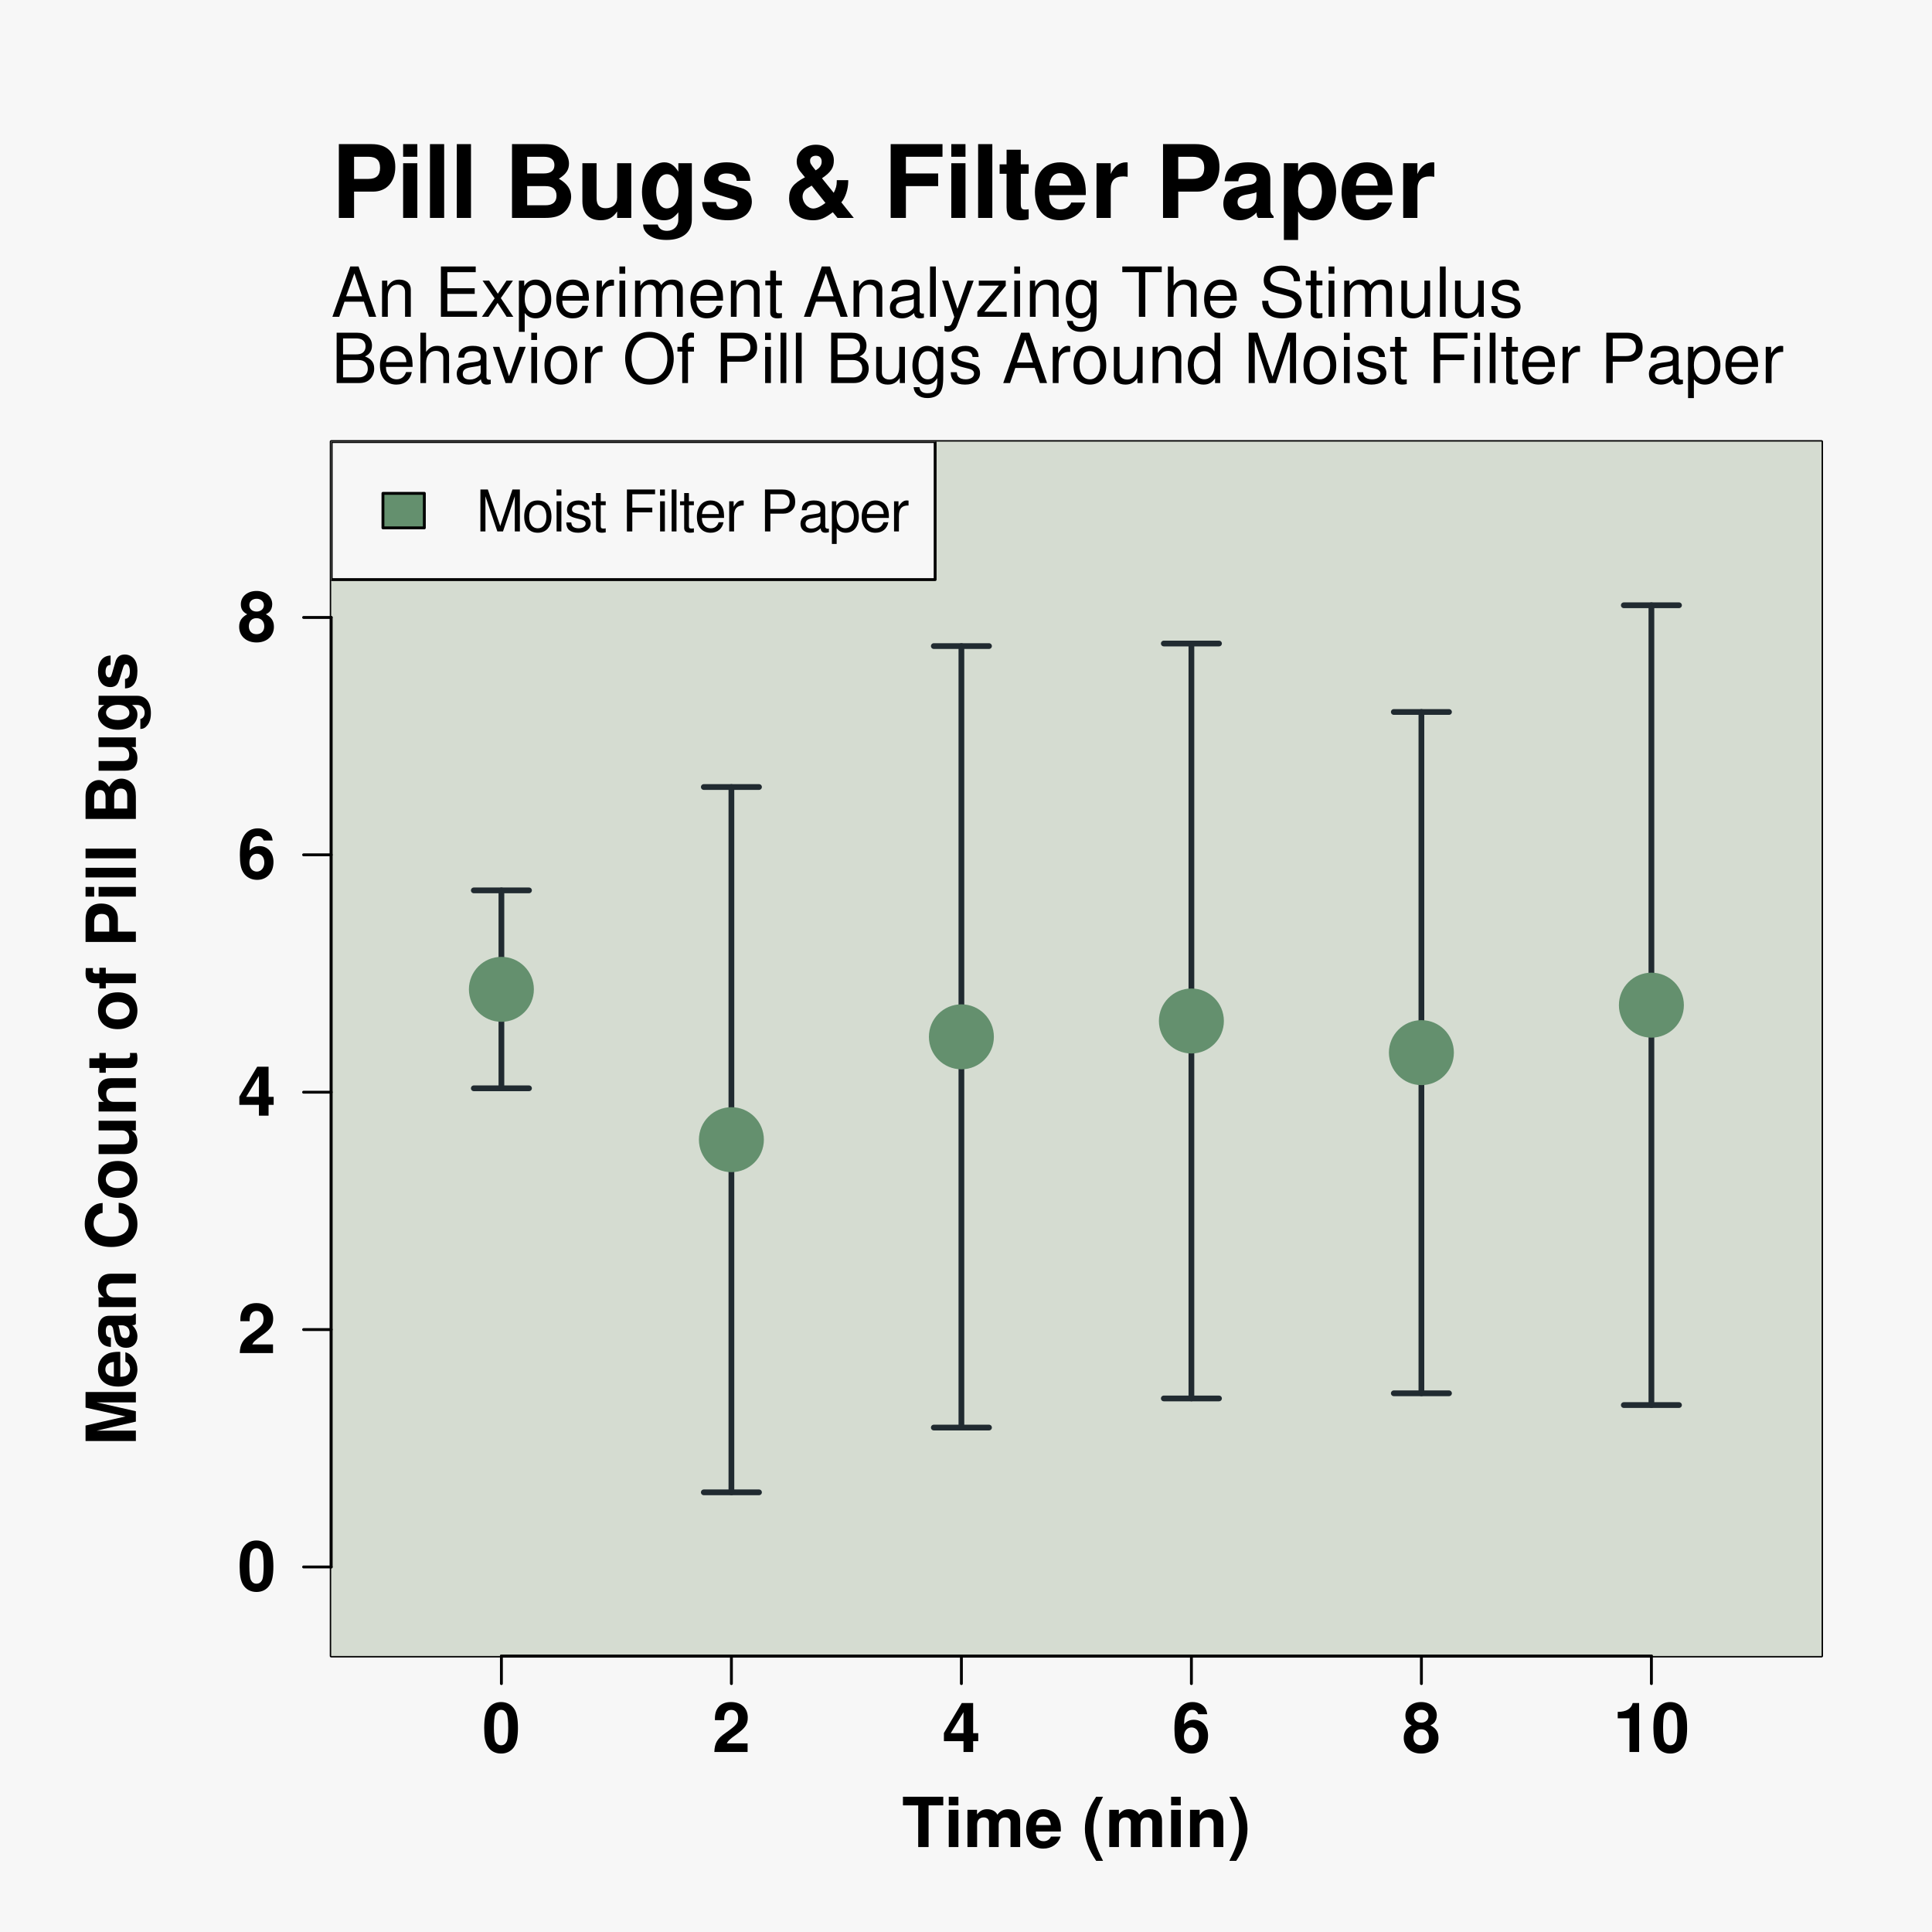 <?xml version="1.0" encoding="UTF-8"?>
<svg xmlns="http://www.w3.org/2000/svg" xmlns:xlink="http://www.w3.org/1999/xlink" width="504pt" height="504pt" viewBox="0 0 504 504" version="1.1">
<defs>
<g>
<symbol overflow="visible" id="glyph0-0">
<path style="stroke:none;" d=""/>
</symbol>
<symbol overflow="visible" id="glyph0-1">
<path style="stroke:none;" d="M 6.938 -10.875 L 10.766 -10.875 L 10.766 -13.125 L 0.25 -13.125 L 0.25 -10.875 L 4.234 -10.875 L 4.234 0 L 6.938 0 Z M 6.938 -10.875 "/>
</symbol>
<symbol overflow="visible" id="glyph0-2">
<path style="stroke:none;" d="M 3.719 -9.719 L 1.203 -9.719 L 1.203 0 L 3.719 0 Z M 3.719 -13.125 L 1.203 -13.125 L 1.203 -10.875 L 3.719 -10.875 Z M 3.719 -13.125 "/>
</symbol>
<symbol overflow="visible" id="glyph0-3">
<path style="stroke:none;" d="M 1.078 -9.719 L 1.078 0 L 3.594 0 L 3.594 -5.828 C 3.594 -7.031 4.25 -7.734 5.328 -7.734 C 6.172 -7.734 6.703 -7.25 6.703 -6.484 L 6.703 0 L 9.219 0 L 9.219 -5.828 C 9.219 -7.016 9.859 -7.734 10.938 -7.734 C 11.797 -7.734 12.312 -7.25 12.312 -6.484 L 12.312 0 L 14.828 0 L 14.828 -6.875 C 14.828 -8.766 13.688 -9.875 11.734 -9.875 C 10.5 -9.875 9.641 -9.453 8.891 -8.438 C 8.422 -9.359 7.453 -9.875 6.25 -9.875 C 5.125 -9.875 4.406 -9.516 3.578 -8.516 L 3.578 -9.719 Z M 1.078 -9.719 "/>
</symbol>
<symbol overflow="visible" id="glyph0-4">
<path style="stroke:none;" d="M 9.438 -4.062 C 9.453 -4.281 9.453 -4.375 9.453 -4.5 C 9.453 -5.469 9.312 -6.375 9.078 -7.062 C 8.422 -8.812 6.859 -9.875 4.891 -9.875 C 2.109 -9.875 0.391 -7.859 0.391 -4.609 C 0.391 -1.5 2.094 0.406 4.844 0.406 C 7.016 0.406 8.781 -0.812 9.344 -2.734 L 6.859 -2.734 C 6.547 -1.969 5.844 -1.516 4.938 -1.516 C 4.219 -1.516 3.641 -1.812 3.281 -2.359 C 3.047 -2.719 2.953 -3.156 2.922 -4.062 Z M 2.953 -5.734 C 3.109 -7.234 3.75 -7.953 4.859 -7.953 C 6.016 -7.953 6.703 -7.188 6.828 -5.734 Z M 2.953 -5.734 "/>
</symbol>
<symbol overflow="visible" id="glyph0-5">
<path style="stroke:none;" d=""/>
</symbol>
<symbol overflow="visible" id="glyph0-6">
<path style="stroke:none;" d="M 3.656 -13.125 C 1.578 -9.984 0.719 -7.547 0.719 -4.766 C 0.719 -1.984 1.578 0.469 3.656 3.594 L 5.453 3.594 C 3.531 -0.109 2.938 -2.109 2.938 -4.766 C 2.938 -7.422 3.547 -9.453 5.453 -13.125 Z M 3.656 -13.125 "/>
</symbol>
<symbol overflow="visible" id="glyph0-7">
<path style="stroke:none;" d="M 1.141 -9.719 L 1.141 0 L 3.656 0 L 3.656 -5.828 C 3.656 -6.984 4.453 -7.734 5.688 -7.734 C 6.766 -7.734 7.312 -7.141 7.312 -6 L 7.312 0 L 9.828 0 L 9.828 -6.516 C 9.828 -8.672 8.656 -9.875 6.562 -9.875 C 5.25 -9.875 4.375 -9.406 3.656 -8.312 L 3.656 -9.719 Z M 1.141 -9.719 "/>
</symbol>
<symbol overflow="visible" id="glyph0-8">
<path style="stroke:none;" d="M 2.203 3.594 C 4.266 0.469 5.125 -1.984 5.125 -4.75 C 5.125 -7.547 4.266 -9.984 2.203 -13.125 L 0.391 -13.125 C 2.328 -9.406 2.922 -7.422 2.922 -4.75 C 2.922 -2.109 2.297 -0.078 0.391 3.594 Z M 2.203 3.594 "/>
</symbol>
<symbol overflow="visible" id="glyph0-9">
<path style="stroke:none;" d="M 4.906 -13.031 C 3.547 -13.031 2.375 -12.453 1.609 -11.391 C 0.859 -10.406 0.516 -8.781 0.516 -6.297 C 0.516 -4.031 0.812 -2.453 1.422 -1.469 C 2.172 -0.25 3.422 0.406 4.906 0.406 C 6.297 0.406 7.438 -0.141 8.219 -1.203 C 8.953 -2.203 9.312 -3.828 9.312 -6.234 C 9.312 -8.562 9.016 -10.156 8.406 -11.141 C 7.656 -12.359 6.406 -13.031 4.906 -13.031 Z M 4.906 -11 C 5.562 -11 6.078 -10.641 6.391 -9.969 C 6.641 -9.438 6.781 -8.047 6.781 -6.281 C 6.781 -4.844 6.656 -3.438 6.469 -2.922 C 6.172 -2.156 5.641 -1.75 4.906 -1.75 C 4.25 -1.75 3.75 -2.094 3.438 -2.734 C 3.188 -3.281 3.047 -4.609 3.047 -6.312 C 3.047 -7.828 3.172 -9.266 3.359 -9.797 C 3.641 -10.562 4.188 -11 4.906 -11 Z M 4.906 -11 "/>
</symbol>
<symbol overflow="visible" id="glyph0-10">
<path style="stroke:none;" d="M 9.219 -2.25 L 3.797 -2.25 C 4.141 -2.938 4.531 -3.312 6.406 -4.656 C 8.625 -6.281 9.266 -7.234 9.266 -8.984 C 9.266 -11.453 7.562 -13.031 4.891 -13.031 C 2.25 -13.031 0.703 -11.469 0.703 -8.766 L 0.703 -8.312 L 3.125 -8.312 L 3.125 -8.734 C 3.125 -10.156 3.797 -10.984 4.953 -10.984 C 6.062 -10.984 6.75 -10.203 6.75 -8.922 C 6.75 -7.5 6.312 -6.984 3.469 -4.969 C 1.312 -3.484 0.641 -2.375 0.547 0 L 9.219 0 Z M 9.219 -2.25 "/>
</symbol>
<symbol overflow="visible" id="glyph0-11">
<path style="stroke:none;" d="M 9.391 -4.906 L 8.062 -4.906 L 8.062 -12.766 L 5.094 -12.766 L 0.438 -4.953 L 0.438 -2.828 L 5.547 -2.828 L 5.547 0 L 8.062 0 L 8.062 -2.828 L 9.391 -2.828 Z M 5.547 -4.906 L 2.219 -4.906 L 5.547 -10.375 Z M 5.547 -4.906 "/>
</symbol>
<symbol overflow="visible" id="glyph0-12">
<path style="stroke:none;" d="M 9.125 -9.859 C 9 -10.688 8.844 -11.109 8.516 -11.578 C 7.844 -12.484 6.672 -13.031 5.297 -13.031 C 3.703 -13.031 2.406 -12.328 1.641 -11.047 C 0.875 -9.812 0.578 -8.391 0.578 -6.062 C 0.578 -3.875 0.844 -2.5 1.5 -1.469 C 2.234 -0.281 3.562 0.406 5.078 0.406 C 7.609 0.406 9.344 -1.469 9.344 -4.266 C 9.344 -6.719 7.828 -8.406 5.641 -8.406 C 4.594 -8.406 3.891 -8.094 3.094 -7.266 L 3.109 -7.547 C 3.156 -8.734 3.203 -9.109 3.391 -9.594 C 3.719 -10.531 4.344 -11 5.219 -11 C 6.031 -11 6.469 -10.672 6.781 -9.859 Z M 5 -6.406 C 6.188 -6.406 6.953 -5.516 6.953 -4.094 C 6.953 -2.734 6.125 -1.75 5 -1.75 C 3.859 -1.75 3.062 -2.688 3.062 -4.047 C 3.062 -5.438 3.859 -6.406 5 -6.406 Z M 5 -6.406 "/>
</symbol>
<symbol overflow="visible" id="glyph0-13">
<path style="stroke:none;" d="M 7.359 -6.953 C 7.797 -7.188 7.984 -7.312 8.188 -7.484 C 8.719 -7.969 9.016 -8.75 9.016 -9.578 C 9.016 -11.578 7.297 -13.031 4.938 -13.031 C 2.562 -13.031 0.828 -11.578 0.828 -9.562 C 0.828 -8.328 1.328 -7.562 2.484 -6.953 C 1.016 -6.141 0.391 -5.188 0.391 -3.672 C 0.391 -1.266 2.25 0.406 4.938 0.406 C 7.594 0.406 9.453 -1.266 9.453 -3.672 C 9.453 -5.188 8.844 -6.141 7.359 -6.953 Z M 4.953 -11 C 6.062 -11 6.844 -10.312 6.844 -9.328 C 6.844 -8.359 6.047 -7.656 4.953 -7.656 C 3.812 -7.656 3.047 -8.328 3.047 -9.344 C 3.047 -10.312 3.812 -11 4.953 -11 Z M 4.906 -5.938 C 6.156 -5.938 6.938 -5.109 6.938 -3.781 C 6.938 -2.562 6.141 -1.75 4.906 -1.75 C 3.688 -1.75 2.922 -2.562 2.922 -3.812 C 2.922 -5.109 3.688 -5.938 4.906 -5.938 Z M 4.906 -5.938 "/>
</symbol>
<symbol overflow="visible" id="glyph0-14">
<path style="stroke:none;" d="M 4.281 -8.797 L 4.281 0 L 6.797 0 L 6.797 -12.766 L 5.125 -12.766 C 4.734 -11.25 3.422 -10.469 1.219 -10.469 L 1.219 -8.797 Z M 4.281 -8.797 "/>
</symbol>
<symbol overflow="visible" id="glyph1-0">
<path style="stroke:none;" d=""/>
</symbol>
<symbol overflow="visible" id="glyph1-1">
<path style="stroke:none;" d="M -10.219 -3.891 L 0 -6.25 L 0 -8.953 L -10.219 -11.266 L 0 -11.266 L 0 -13.969 L -13.125 -13.969 L -13.125 -9.906 L -2.688 -7.594 L -13.125 -5.219 L -13.125 -1.188 L 0 -1.188 L 0 -3.891 Z M -10.219 -3.891 "/>
</symbol>
<symbol overflow="visible" id="glyph1-2">
<path style="stroke:none;" d="M -4.062 -9.438 C -4.281 -9.453 -4.375 -9.453 -4.5 -9.453 C -5.469 -9.453 -6.375 -9.312 -7.062 -9.078 C -8.812 -8.422 -9.875 -6.859 -9.875 -4.891 C -9.875 -2.109 -7.859 -0.391 -4.609 -0.391 C -1.5 -0.391 0.406 -2.094 0.406 -4.844 C 0.406 -7.016 -0.812 -8.781 -2.734 -9.344 L -2.734 -6.859 C -1.969 -6.547 -1.516 -5.844 -1.516 -4.938 C -1.516 -4.219 -1.812 -3.641 -2.359 -3.281 C -2.719 -3.047 -3.156 -2.953 -4.062 -2.922 Z M -5.734 -2.953 C -7.234 -3.109 -7.953 -3.75 -7.953 -4.859 C -7.953 -6.016 -7.188 -6.703 -5.734 -6.828 Z M -5.734 -2.953 "/>
</symbol>
<symbol overflow="visible" id="glyph1-3">
<path style="stroke:none;" d="M -0.312 -9.438 C -0.719 -9 -1.016 -8.859 -1.5 -8.859 L -6.891 -8.859 C -8.875 -8.859 -9.875 -7.5 -9.875 -4.875 C -9.875 -2.25 -8.766 -0.875 -6.516 -0.719 L -6.516 -3.156 C -7.531 -3.281 -7.844 -3.688 -7.844 -4.938 C -7.844 -5.906 -7.531 -6.391 -6.875 -6.391 C -6.547 -6.391 -6.281 -6.234 -6.125 -5.953 C -5.938 -5.609 -5.938 -5.609 -5.734 -4.375 L -5.562 -3.359 C -5.234 -1.438 -4.25 -0.5 -2.5 -0.5 C -0.75 -0.5 0.406 -1.672 0.406 -3.453 C 0.406 -4.531 -0.031 -5.516 -0.969 -6.406 C -0.469 -6.406 -0.281 -6.469 0 -6.703 L 0 -9.438 Z M -3.906 -6.391 C -2.453 -6.391 -1.625 -5.672 -1.625 -4.391 C -1.625 -3.547 -2.062 -3.031 -2.797 -3.031 C -3.547 -3.031 -3.906 -3.422 -4.125 -4.469 L -4.281 -5.328 C -4.406 -6 -4.453 -6.109 -4.594 -6.391 Z M -3.906 -6.391 "/>
</symbol>
<symbol overflow="visible" id="glyph1-4">
<path style="stroke:none;" d="M -9.719 -1.141 L 0 -1.141 L 0 -3.656 L -5.828 -3.656 C -6.984 -3.656 -7.734 -4.453 -7.734 -5.688 C -7.734 -6.766 -7.141 -7.312 -6 -7.312 L 0 -7.312 L 0 -9.828 L -6.516 -9.828 C -8.672 -9.828 -9.875 -8.656 -9.875 -6.562 C -9.875 -5.25 -9.406 -4.375 -8.312 -3.656 L -9.719 -3.656 Z M -9.719 -1.141 "/>
</symbol>
<symbol overflow="visible" id="glyph1-5">
<path style="stroke:none;" d=""/>
</symbol>
<symbol overflow="visible" id="glyph1-6">
<path style="stroke:none;" d="M -8.672 -12.281 C -9.812 -12.188 -10.531 -11.953 -11.266 -11.391 C -12.594 -10.391 -13.344 -8.766 -13.344 -6.797 C -13.344 -3.094 -10.688 -0.797 -6.438 -0.797 C -2.219 -0.797 0.406 -3.078 0.406 -6.734 C 0.406 -10.016 -1.469 -12.172 -4.484 -12.328 L -4.484 -9.703 C -2.812 -9.516 -1.859 -8.484 -1.859 -6.797 C -1.859 -4.719 -3.547 -3.484 -6.406 -3.484 C -9.312 -3.484 -11.031 -4.766 -11.031 -6.891 C -11.031 -8.453 -10.281 -9.344 -8.672 -9.703 Z M -8.672 -12.281 "/>
</symbol>
<symbol overflow="visible" id="glyph1-7">
<path style="stroke:none;" d="M -9.875 -5.422 C -9.875 -2.453 -7.922 -0.625 -4.734 -0.625 C -1.531 -0.625 0.406 -2.453 0.406 -5.438 C 0.406 -8.406 -1.531 -10.234 -4.656 -10.234 C -7.953 -10.234 -9.875 -8.453 -9.875 -5.422 Z M -7.844 -5.438 C -7.844 -6.828 -6.609 -7.719 -4.703 -7.719 C -2.875 -7.719 -1.625 -6.781 -1.625 -5.438 C -1.625 -4.062 -2.859 -3.156 -4.734 -3.156 C -6.609 -3.156 -7.844 -4.062 -7.844 -5.438 Z M -7.844 -5.438 "/>
</symbol>
<symbol overflow="visible" id="glyph1-8">
<path style="stroke:none;" d="M 0 -9.734 L -9.719 -9.734 L -9.719 -7.219 L -3.641 -7.219 C -2.484 -7.219 -1.734 -6.422 -1.734 -5.188 C -1.734 -4.109 -2.297 -3.562 -3.469 -3.562 L -9.719 -3.562 L -9.719 -1.047 L -2.953 -1.047 C -0.797 -1.047 0.406 -2.219 0.406 -4.297 C 0.406 -5.609 -0.047 -6.5 -1.156 -7.219 L 0 -7.219 Z M 0 -9.734 "/>
</symbol>
<symbol overflow="visible" id="glyph1-9">
<path style="stroke:none;" d="M -9.516 -5.422 L -9.516 -4.016 L -12.125 -4.016 L -12.125 -1.5 L -9.516 -1.5 L -9.516 -0.25 L -7.844 -0.25 L -7.844 -1.5 L -1.875 -1.5 C -0.344 -1.5 0.406 -2.297 0.406 -3.953 C 0.406 -4.531 0.359 -4.953 0.219 -5.422 L -1.547 -5.422 C -1.516 -5.172 -1.5 -5.047 -1.5 -4.844 C -1.5 -4.172 -1.688 -4.016 -2.562 -4.016 L -7.844 -4.016 L -7.844 -5.422 Z M -9.516 -5.422 "/>
</symbol>
<symbol overflow="visible" id="glyph1-10">
<path style="stroke:none;" d="M -9.516 -5.641 L -9.516 -4.141 L -10.469 -4.141 C -10.984 -4.141 -11.234 -4.359 -11.234 -4.828 C -11.234 -5.062 -11.219 -5.297 -11.172 -5.547 L -13.062 -5.547 C -13.109 -5 -13.125 -4.484 -13.125 -4.109 C -13.125 -2.438 -12.328 -1.625 -10.688 -1.625 L -9.516 -1.625 L -9.516 -0.25 L -7.844 -0.25 L -7.844 -1.625 L 0 -1.625 L 0 -4.141 L -7.844 -4.141 L -7.844 -5.641 Z M -9.516 -5.641 "/>
</symbol>
<symbol overflow="visible" id="glyph1-11">
<path style="stroke:none;" d="M -4.688 -4.062 L -4.688 -7.438 C -4.688 -9.844 -6.391 -11.391 -9.047 -11.391 C -11.688 -11.391 -13.125 -9.906 -13.125 -7.156 L -13.125 -1.375 L 0 -1.375 L 0 -4.062 Z M -6.938 -4.062 L -10.875 -4.062 L -10.875 -6.594 C -10.875 -8.031 -10.234 -8.688 -8.906 -8.688 C -7.562 -8.688 -6.938 -8.031 -6.938 -6.594 Z M -6.938 -4.062 "/>
</symbol>
<symbol overflow="visible" id="glyph1-12">
<path style="stroke:none;" d="M -9.719 -3.719 L -9.719 -1.203 L 0 -1.203 L 0 -3.719 Z M -13.125 -3.719 L -13.125 -1.203 L -10.875 -1.203 L -10.875 -3.719 Z M -13.125 -3.719 "/>
</symbol>
<symbol overflow="visible" id="glyph1-13">
<path style="stroke:none;" d="M -13.125 -3.719 L -13.125 -1.203 L 0 -1.203 L 0 -3.719 Z M -13.125 -3.719 "/>
</symbol>
<symbol overflow="visible" id="glyph1-14">
<path style="stroke:none;" d="M 0 -1.469 L 0 -7.375 C 0 -8.891 -0.281 -9.906 -0.953 -10.688 C -1.625 -11.484 -2.719 -11.984 -3.781 -11.984 C -5.078 -11.984 -6.109 -11.297 -6.969 -9.812 C -7.797 -11.109 -8.547 -11.609 -9.672 -11.609 C -10.578 -11.609 -11.516 -11.156 -12.172 -10.422 C -12.828 -9.641 -13.125 -8.734 -13.125 -7.328 L -13.125 -1.469 Z M -10.875 -4.172 L -10.875 -7.109 C -10.875 -8.375 -10.375 -9.016 -9.391 -9.016 C -8.406 -9.016 -7.906 -8.375 -7.906 -7.109 L -7.906 -4.172 Z M -5.656 -4.172 L -5.656 -7.391 C -5.656 -8.719 -5.078 -9.391 -3.938 -9.391 C -2.828 -9.391 -2.25 -8.719 -2.25 -7.391 L -2.25 -4.172 Z M -5.656 -4.172 "/>
</symbol>
<symbol overflow="visible" id="glyph1-15">
<path style="stroke:none;" d="M -9.719 -7.203 L -8.219 -7.203 C -9.359 -6.5 -9.875 -5.719 -9.875 -4.703 C -9.875 -3.828 -9.453 -2.875 -8.75 -2.219 C -7.734 -1.234 -6.344 -0.734 -4.625 -0.734 C -1.641 -0.734 0.406 -2.328 0.406 -4.641 C 0.406 -5.688 0.078 -6.312 -0.984 -7.203 L 0.328 -7.203 C 1.5 -7.203 2.297 -6.375 2.297 -5.188 C 2.297 -4.281 1.906 -3.719 1.172 -3.531 L 1.172 -0.938 C 1.922 -0.953 2.453 -1.219 2.984 -1.891 C 3.625 -2.656 3.922 -3.719 3.922 -5.094 C 3.922 -7.906 2.578 -9.594 0.328 -9.594 L -9.719 -9.594 Z M -7.781 -5.172 C -7.781 -6.359 -6.469 -7.234 -4.656 -7.234 C -2.891 -7.234 -1.688 -6.391 -1.688 -5.125 C -1.688 -4.031 -2.891 -3.266 -4.656 -3.266 C -6.5 -3.266 -7.781 -4.031 -7.781 -5.172 Z M -7.781 -5.172 "/>
</symbol>
<symbol overflow="visible" id="glyph1-16">
<path style="stroke:none;" d="M -6.594 -9.094 C -8.641 -9.047 -9.875 -7.469 -9.875 -4.859 C -9.875 -2.391 -8.641 -0.859 -6.641 -0.859 C -6 -0.859 -5.438 -1.062 -5.062 -1.406 C -4.719 -1.75 -4.547 -2.047 -4.25 -2.984 L -3.312 -6 C -3.109 -6.625 -2.922 -6.844 -2.516 -6.844 C -1.922 -6.844 -1.562 -6.141 -1.562 -4.969 C -1.562 -4.297 -1.672 -3.797 -1.906 -3.469 C -2.109 -3.203 -2.297 -3.094 -2.828 -2.984 L -2.828 -0.516 C -0.688 -0.594 0.406 -2.156 0.406 -5.109 C 0.406 -6.469 0.125 -7.484 -0.453 -8.203 C -1.031 -8.922 -1.922 -9.359 -2.875 -9.359 C -4.141 -9.359 -4.953 -8.734 -5.328 -7.453 L -6.25 -4.266 C -6.469 -3.562 -6.609 -3.391 -7 -3.391 C -7.547 -3.391 -7.906 -3.953 -7.906 -4.844 C -7.906 -6.047 -7.469 -6.641 -6.594 -6.656 Z M -6.594 -9.094 "/>
</symbol>
<symbol overflow="visible" id="glyph2-0">
<path style="stroke:none;" d=""/>
</symbol>
<symbol overflow="visible" id="glyph2-1">
<path style="stroke:none;" d="M 7.016 0 L 10.094 -9.172 L 10.094 0 L 11.422 0 L 11.422 -10.938 L 9.484 -10.938 L 6.297 -1.406 L 3.062 -10.938 L 1.125 -10.938 L 1.125 0 L 2.438 0 L 2.438 -9.172 L 5.547 0 Z M 7.016 0 "/>
</symbol>
<symbol overflow="visible" id="glyph2-2">
<path style="stroke:none;" d="M 4.078 -8.078 C 1.859 -8.078 0.547 -6.516 0.547 -3.875 C 0.547 -1.219 1.859 0.344 4.094 0.344 C 6.312 0.344 7.656 -1.234 7.656 -3.812 C 7.656 -6.547 6.359 -8.078 4.078 -8.078 Z M 4.094 -6.938 C 5.5 -6.938 6.344 -5.781 6.344 -3.828 C 6.344 -1.969 5.469 -0.812 4.094 -0.812 C 2.703 -0.812 1.844 -1.969 1.844 -3.875 C 1.844 -5.781 2.703 -6.938 4.094 -6.938 Z M 4.094 -6.938 "/>
</symbol>
<symbol overflow="visible" id="glyph2-3">
<path style="stroke:none;" d="M 2.25 -7.859 L 1 -7.859 L 1 0 L 2.25 0 Z M 2.25 -10.938 L 0.984 -10.938 L 0.984 -9.359 L 2.25 -9.359 Z M 2.25 -10.938 "/>
</symbol>
<symbol overflow="visible" id="glyph2-4">
<path style="stroke:none;" d="M 6.562 -5.672 C 6.562 -7.219 5.531 -8.078 3.719 -8.078 C 1.891 -8.078 0.703 -7.141 0.703 -5.688 C 0.703 -4.453 1.328 -3.875 3.188 -3.422 L 4.359 -3.141 C 5.234 -2.922 5.578 -2.609 5.578 -2.062 C 5.578 -1.312 4.844 -0.812 3.75 -0.812 C 3.078 -0.812 2.5 -1 2.188 -1.328 C 2 -1.562 1.906 -1.781 1.828 -2.344 L 0.516 -2.344 C 0.562 -0.531 1.594 0.344 3.641 0.344 C 5.625 0.344 6.891 -0.625 6.891 -2.141 C 6.891 -3.312 6.219 -3.953 4.672 -4.328 L 3.469 -4.625 C 2.438 -4.859 2.016 -5.188 2.016 -5.75 C 2.016 -6.484 2.656 -6.938 3.672 -6.938 C 4.688 -6.938 5.219 -6.5 5.25 -5.672 Z M 6.562 -5.672 "/>
</symbol>
<symbol overflow="visible" id="glyph2-5">
<path style="stroke:none;" d="M 3.812 -7.859 L 2.516 -7.859 L 2.516 -10.016 L 1.281 -10.016 L 1.281 -7.859 L 0.203 -7.859 L 0.203 -6.844 L 1.281 -6.844 L 1.281 -0.906 C 1.281 -0.094 1.812 0.344 2.797 0.344 C 3.125 0.344 3.391 0.312 3.812 0.234 L 3.812 -0.812 C 3.625 -0.766 3.469 -0.75 3.203 -0.75 C 2.672 -0.75 2.516 -0.906 2.516 -1.453 L 2.516 -6.844 L 3.812 -6.844 Z M 3.812 -7.859 "/>
</symbol>
<symbol overflow="visible" id="glyph2-6">
<path style="stroke:none;" d=""/>
</symbol>
<symbol overflow="visible" id="glyph2-7">
<path style="stroke:none;" d="M 2.75 -4.984 L 7.969 -4.984 L 7.969 -6.203 L 2.75 -6.203 L 2.75 -9.703 L 8.688 -9.703 L 8.688 -10.938 L 1.344 -10.938 L 1.344 0 L 2.75 0 Z M 2.75 -4.984 "/>
</symbol>
<symbol overflow="visible" id="glyph2-8">
<path style="stroke:none;" d="M 2.281 -10.938 L 1.016 -10.938 L 1.016 0 L 2.281 0 Z M 2.281 -10.938 "/>
</symbol>
<symbol overflow="visible" id="glyph2-9">
<path style="stroke:none;" d="M 7.688 -3.516 C 7.688 -4.703 7.609 -5.438 7.375 -6.016 C 6.875 -7.312 5.672 -8.078 4.203 -8.078 C 2.016 -8.078 0.594 -6.422 0.594 -3.828 C 0.594 -1.234 1.953 0.344 4.172 0.344 C 5.969 0.344 7.219 -0.672 7.531 -2.391 L 6.266 -2.391 C 5.922 -1.344 5.219 -0.812 4.219 -0.812 C 3.422 -0.812 2.75 -1.172 2.328 -1.828 C 2.031 -2.281 1.922 -2.734 1.906 -3.516 Z M 1.938 -4.531 C 2.047 -5.984 2.922 -6.938 4.188 -6.938 C 5.453 -6.938 6.344 -5.938 6.344 -4.531 Z M 1.938 -4.531 "/>
</symbol>
<symbol overflow="visible" id="glyph2-10">
<path style="stroke:none;" d="M 1.031 -7.859 L 1.031 0 L 2.297 0 L 2.297 -4.078 C 2.312 -5.969 3.094 -6.812 4.812 -6.766 L 4.812 -8.047 C 4.609 -8.062 4.484 -8.078 4.328 -8.078 C 3.531 -8.078 2.906 -7.609 2.188 -6.438 L 2.188 -7.859 Z M 1.031 -7.859 "/>
</symbol>
<symbol overflow="visible" id="glyph2-11">
<path style="stroke:none;" d="M 2.766 -4.641 L 6.188 -4.641 C 7.047 -4.641 7.719 -4.891 8.312 -5.422 C 8.969 -6.016 9.25 -6.719 9.25 -7.719 C 9.25 -9.781 8.047 -10.938 5.875 -10.938 L 1.359 -10.938 L 1.359 0 L 2.766 0 Z M 2.766 -5.859 L 2.766 -9.703 L 5.672 -9.703 C 7 -9.703 7.797 -8.984 7.797 -7.781 C 7.797 -6.578 7 -5.859 5.672 -5.859 Z M 2.766 -5.859 "/>
</symbol>
<symbol overflow="visible" id="glyph2-12">
<path style="stroke:none;" d="M 8.031 -0.734 C 7.891 -0.703 7.828 -0.703 7.75 -0.703 C 7.312 -0.703 7.078 -0.938 7.078 -1.312 L 7.078 -5.938 C 7.078 -7.328 6.062 -8.078 4.125 -8.078 C 2.969 -8.078 2.062 -7.75 1.516 -7.172 C 1.156 -6.766 1 -6.312 0.969 -5.531 L 2.234 -5.531 C 2.344 -6.5 2.906 -6.938 4.078 -6.938 C 5.219 -6.938 5.828 -6.516 5.828 -5.766 L 5.828 -5.438 C 5.812 -4.891 5.547 -4.688 4.531 -4.562 C 2.766 -4.328 2.484 -4.281 2.016 -4.078 C 1.094 -3.688 0.625 -3 0.625 -1.984 C 0.625 -0.562 1.625 0.344 3.203 0.344 C 4.203 0.344 5 0 5.875 -0.812 C 5.969 0 6.359 0.344 7.172 0.344 C 7.438 0.344 7.609 0.312 8.031 0.203 Z M 5.828 -2.469 C 5.828 -2.062 5.719 -1.797 5.344 -1.453 C 4.828 -0.984 4.219 -0.75 3.484 -0.75 C 2.5 -0.75 1.938 -1.219 1.938 -2.016 C 1.938 -2.828 2.469 -3.25 3.828 -3.453 C 5.156 -3.625 5.422 -3.688 5.828 -3.891 Z M 5.828 -2.469 "/>
</symbol>
<symbol overflow="visible" id="glyph2-13">
<path style="stroke:none;" d="M 0.812 3.266 L 2.062 3.266 L 2.062 -0.828 C 2.734 -0.016 3.469 0.344 4.484 0.344 C 6.531 0.344 7.844 -1.297 7.844 -3.797 C 7.844 -6.438 6.562 -8.078 4.469 -8.078 C 3.406 -8.078 2.547 -7.609 1.969 -6.672 L 1.969 -7.859 L 0.812 -7.859 Z M 4.266 -6.922 C 5.641 -6.922 6.547 -5.703 6.547 -3.828 C 6.547 -2.047 5.625 -0.828 4.266 -0.828 C 2.922 -0.828 2.062 -2.031 2.062 -3.875 C 2.062 -5.719 2.922 -6.922 4.266 -6.922 Z M 4.266 -6.922 "/>
</symbol>
<symbol overflow="visible" id="glyph3-0">
<path style="stroke:none;" d=""/>
</symbol>
<symbol overflow="visible" id="glyph3-1">
<path style="stroke:none;" d="M 5.969 -6.859 L 10.906 -6.859 C 14.438 -6.859 16.719 -9.375 16.719 -13.281 C 16.719 -17.141 14.531 -19.25 10.516 -19.25 L 2 -19.25 L 2 0 L 5.969 0 Z M 5.969 -10.172 L 5.969 -15.953 L 9.672 -15.953 C 11.781 -15.953 12.75 -15.031 12.75 -13.078 C 12.75 -11.094 11.781 -10.172 9.672 -10.172 Z M 5.969 -10.172 "/>
</symbol>
<symbol overflow="visible" id="glyph3-2">
<path style="stroke:none;" d="M 5.469 -14.266 L 1.766 -14.266 L 1.766 0 L 5.469 0 Z M 5.469 -19.25 L 1.766 -19.25 L 1.766 -15.953 L 5.469 -15.953 Z M 5.469 -19.25 "/>
</symbol>
<symbol overflow="visible" id="glyph3-3">
<path style="stroke:none;" d="M 5.469 -19.25 L 1.766 -19.25 L 1.766 0 L 5.469 0 Z M 5.469 -19.25 "/>
</symbol>
<symbol overflow="visible" id="glyph3-4">
<path style="stroke:none;" d=""/>
</symbol>
<symbol overflow="visible" id="glyph3-5">
<path style="stroke:none;" d="M 2.172 0 L 10.828 0 C 13.047 0 14.531 -0.422 15.688 -1.406 C 16.844 -2.375 17.594 -3.984 17.594 -5.547 C 17.594 -7.453 16.578 -8.953 14.391 -10.219 C 16.297 -11.438 17.031 -12.547 17.031 -14.188 C 17.031 -15.531 16.375 -16.906 15.297 -17.844 C 14.156 -18.828 12.812 -19.25 10.75 -19.25 L 2.172 -19.25 Z M 6.125 -15.953 L 10.438 -15.953 C 12.281 -15.953 13.234 -15.203 13.234 -13.781 C 13.234 -12.328 12.281 -11.594 10.438 -11.594 L 6.125 -11.594 Z M 6.125 -8.297 L 10.859 -8.297 C 12.781 -8.297 13.781 -7.453 13.781 -5.781 C 13.781 -4.141 12.781 -3.297 10.859 -3.297 L 6.125 -3.297 Z M 6.125 -8.297 "/>
</symbol>
<symbol overflow="visible" id="glyph3-6">
<path style="stroke:none;" d="M 14.281 0 L 14.281 -14.266 L 10.594 -14.266 L 10.594 -5.328 C 10.594 -3.641 9.422 -2.531 7.609 -2.531 C 6.016 -2.531 5.234 -3.375 5.234 -5.094 L 5.234 -14.266 L 1.531 -14.266 L 1.531 -4.328 C 1.531 -1.156 3.25 0.609 6.312 0.609 C 8.234 0.609 9.531 -0.078 10.594 -1.688 L 10.594 0 Z M 14.281 0 "/>
</symbol>
<symbol overflow="visible" id="glyph3-7">
<path style="stroke:none;" d="M 10.562 -14.266 L 10.562 -12.062 C 9.531 -13.734 8.391 -14.5 6.891 -14.5 C 5.625 -14.5 4.219 -13.859 3.25 -12.828 C 1.828 -11.359 1.078 -9.297 1.078 -6.781 C 1.078 -2.406 3.406 0.609 6.812 0.609 C 8.344 0.609 9.266 0.109 10.562 -1.453 L 10.562 0.469 C 10.562 2.188 9.344 3.375 7.609 3.375 C 6.281 3.375 5.469 2.797 5.172 1.719 L 1.375 1.719 C 1.406 2.828 1.797 3.594 2.766 4.391 C 3.906 5.312 5.469 5.75 7.469 5.75 C 11.594 5.75 14.078 3.781 14.078 0.469 L 14.078 -14.266 Z M 7.578 -11.406 C 9.328 -11.406 10.609 -9.484 10.609 -6.844 C 10.609 -4.25 9.375 -2.484 7.531 -2.484 C 5.922 -2.484 4.781 -4.25 4.781 -6.844 C 4.781 -9.531 5.922 -11.406 7.578 -11.406 Z M 7.578 -11.406 "/>
</symbol>
<symbol overflow="visible" id="glyph3-8">
<path style="stroke:none;" d="M 13.328 -9.672 C 13.281 -12.672 10.953 -14.5 7.125 -14.5 C 3.516 -14.5 1.266 -12.672 1.266 -9.75 C 1.266 -8.797 1.562 -7.969 2.062 -7.422 C 2.562 -6.922 3.016 -6.688 4.391 -6.234 L 8.797 -4.859 C 9.719 -4.562 10.031 -4.281 10.031 -3.703 C 10.031 -2.828 9 -2.297 7.281 -2.297 C 6.312 -2.297 5.578 -2.453 5.094 -2.797 C 4.703 -3.094 4.547 -3.375 4.391 -4.141 L 0.766 -4.141 C 0.875 -1 3.172 0.609 7.5 0.609 C 9.484 0.609 10.984 0.188 12.047 -0.656 C 13.094 -1.5 13.734 -2.828 13.734 -4.219 C 13.734 -6.078 12.812 -7.266 10.938 -7.812 L 6.266 -9.156 C 5.234 -9.484 4.969 -9.688 4.969 -10.266 C 4.969 -11.062 5.812 -11.594 7.109 -11.594 C 8.875 -11.594 9.75 -10.953 9.766 -9.672 Z M 13.328 -9.672 "/>
</symbol>
<symbol overflow="visible" id="glyph3-9">
<path style="stroke:none;" d="M 13.891 -9.844 L 13.891 -9.578 C 13.891 -8.422 13.672 -7.656 13.094 -6.547 L 10.031 -10.344 C 12.391 -11.969 13.125 -13.078 13.125 -15.031 C 13.125 -17.453 11.25 -19.094 8.422 -19.094 C 5.594 -19.094 3.438 -17.188 3.438 -14.688 C 3.438 -13.703 3.797 -12.75 4.547 -11.891 C 4.781 -11.594 5.016 -11.297 5.281 -10.984 C 5.328 -10.938 5.438 -10.797 5.594 -10.594 C 2.516 -8.984 1.453 -7.578 1.453 -5.094 C 1.453 -1.656 3.969 0.609 7.703 0.609 C 9.531 0.609 10.688 0.125 12.859 -1.484 L 14.078 0 L 18.328 0 L 15.078 -4.062 C 16.141 -5.281 16.828 -7.422 16.875 -9.422 L 16.875 -9.844 Z M 7.344 -8.422 L 10.938 -3.906 C 9.688 -2.953 8.578 -2.453 7.766 -2.453 C 6.344 -2.453 4.969 -3.969 4.969 -5.547 C 4.969 -6.422 5.391 -7.188 6.094 -7.656 Z M 8.375 -12.406 C 7.047 -14.047 6.922 -14.281 6.922 -14.953 C 6.922 -15.719 7.531 -16.219 8.453 -16.219 C 9.406 -16.219 9.953 -15.656 9.953 -14.688 C 9.953 -13.734 9.453 -13.016 8.375 -12.406 Z M 8.375 -12.406 "/>
</symbol>
<symbol overflow="visible" id="glyph3-10">
<path style="stroke:none;" d="M 5.922 -8.297 L 14.344 -8.297 L 14.344 -11.594 L 5.922 -11.594 L 5.922 -15.953 L 15.469 -15.953 L 15.469 -19.25 L 1.953 -19.25 L 1.953 0 L 5.922 0 Z M 5.922 -8.297 "/>
</symbol>
<symbol overflow="visible" id="glyph3-11">
<path style="stroke:none;" d="M 7.953 -13.969 L 5.891 -13.969 L 5.891 -17.797 L 2.188 -17.797 L 2.188 -13.969 L 0.375 -13.969 L 0.375 -11.516 L 2.188 -11.516 L 2.188 -2.75 C 2.188 -0.5 3.375 0.609 5.812 0.609 C 6.656 0.609 7.266 0.531 7.953 0.312 L 7.953 -2.266 C 7.578 -2.219 7.391 -2.188 7.109 -2.188 C 6.125 -2.188 5.891 -2.484 5.891 -3.75 L 5.891 -11.516 L 7.953 -11.516 Z M 7.953 -13.969 "/>
</symbol>
<symbol overflow="visible" id="glyph3-12">
<path style="stroke:none;" d="M 13.844 -5.969 C 13.859 -6.281 13.859 -6.422 13.859 -6.609 C 13.859 -8.031 13.656 -9.344 13.312 -10.344 C 12.359 -12.938 10.062 -14.5 7.188 -14.5 C 3.094 -14.5 0.578 -11.547 0.578 -6.766 C 0.578 -2.188 3.062 0.609 7.109 0.609 C 10.297 0.609 12.891 -1.188 13.703 -4.016 L 10.062 -4.016 C 9.609 -2.875 8.578 -2.219 7.234 -2.219 C 6.172 -2.219 5.328 -2.672 4.812 -3.453 C 4.469 -3.984 4.328 -4.625 4.281 -5.969 Z M 4.328 -8.422 C 4.562 -10.609 5.5 -11.672 7.125 -11.672 C 8.812 -11.672 9.828 -10.531 10.016 -8.422 Z M 4.328 -8.422 "/>
</symbol>
<symbol overflow="visible" id="glyph3-13">
<path style="stroke:none;" d="M 1.656 -14.266 L 1.656 0 L 5.359 0 L 5.359 -7.578 C 5.359 -9.75 6.438 -10.828 8.609 -10.828 C 9 -10.828 9.266 -10.797 9.766 -10.719 L 9.766 -14.469 C 9.562 -14.5 9.484 -14.5 9.328 -14.5 C 7.625 -14.5 6.172 -13.391 5.359 -11.453 L 5.359 -14.266 Z M 1.656 -14.266 "/>
</symbol>
<symbol overflow="visible" id="glyph3-14">
<path style="stroke:none;" d="M 13.844 -0.453 C 13.203 -1.062 12.984 -1.484 12.984 -2.188 L 12.984 -10.109 C 12.984 -13.016 11.016 -14.5 7.156 -14.5 C 3.297 -14.5 1.297 -12.859 1.062 -9.562 L 4.625 -9.562 C 4.812 -11.031 5.406 -11.516 7.234 -11.516 C 8.656 -11.516 9.375 -11.031 9.375 -10.094 C 9.375 -9.609 9.141 -9.219 8.734 -8.984 C 8.234 -8.719 8.234 -8.719 6.422 -8.422 L 4.938 -8.156 C 2.109 -7.688 0.734 -6.234 0.734 -3.672 C 0.734 -1.109 2.453 0.609 5.062 0.609 C 6.656 0.609 8.078 -0.047 9.406 -1.422 C 9.406 -0.688 9.484 -0.422 9.828 0 L 13.844 0 Z M 9.375 -5.734 C 9.375 -3.594 8.312 -2.375 6.438 -2.375 C 5.203 -2.375 4.438 -3.031 4.438 -4.094 C 4.438 -5.203 5.016 -5.734 6.547 -6.047 L 7.812 -6.281 C 8.797 -6.469 8.953 -6.516 9.375 -6.734 Z M 9.375 -5.734 "/>
</symbol>
<symbol overflow="visible" id="glyph3-15">
<path style="stroke:none;" d="M 5.234 -14.266 L 1.531 -14.266 L 1.531 5.75 L 5.234 5.75 L 5.234 -1.688 C 6.125 -0.109 7.391 0.641 9.188 0.641 C 12.625 0.641 15.156 -2.594 15.156 -6.922 C 15.156 -8.922 14.578 -10.938 13.625 -12.25 C 12.672 -13.594 10.906 -14.5 9.188 -14.5 C 7.391 -14.5 6.125 -13.734 5.234 -12.141 Z M 8.344 -11.406 C 10.219 -11.406 11.453 -9.609 11.453 -6.859 C 11.453 -4.25 10.188 -2.453 8.344 -2.453 C 6.469 -2.453 5.234 -4.25 5.234 -6.922 C 5.234 -9.609 6.469 -11.406 8.344 -11.406 Z M 8.344 -11.406 "/>
</symbol>
<symbol overflow="visible" id="glyph4-0">
<path style="stroke:none;" d=""/>
</symbol>
<symbol overflow="visible" id="glyph4-1">
<path style="stroke:none;" d="M 8.531 -3.938 L 9.875 0 L 11.75 0 L 7.141 -13.125 L 4.984 -13.125 L 0.312 0 L 2.094 0 L 3.469 -3.938 Z M 8.062 -5.344 L 3.891 -5.344 L 6.047 -11.328 Z M 8.062 -5.344 "/>
</symbol>
<symbol overflow="visible" id="glyph4-2">
<path style="stroke:none;" d="M 1.266 -9.438 L 1.266 0 L 2.766 0 L 2.766 -5.203 C 2.766 -7.125 3.781 -8.391 5.328 -8.391 C 6.516 -8.391 7.266 -7.672 7.266 -6.531 L 7.266 0 L 8.766 0 L 8.766 -7.125 C 8.766 -8.688 7.594 -9.703 5.781 -9.703 C 4.375 -9.703 3.469 -9.156 2.641 -7.844 L 2.641 -9.438 Z M 1.266 -9.438 "/>
</symbol>
<symbol overflow="visible" id="glyph4-3">
<path style="stroke:none;" d=""/>
</symbol>
<symbol overflow="visible" id="glyph4-4">
<path style="stroke:none;" d="M 3.297 -5.969 L 10.438 -5.969 L 10.438 -7.453 L 3.297 -7.453 L 3.297 -11.641 L 10.703 -11.641 L 10.703 -13.125 L 1.625 -13.125 L 1.625 0 L 11.031 0 L 11.031 -1.469 L 3.297 -1.469 Z M 3.297 -5.969 "/>
</symbol>
<symbol overflow="visible" id="glyph4-5">
<path style="stroke:none;" d="M 5.25 -4.875 L 8.422 -9.438 L 6.734 -9.438 L 4.469 -6.016 L 2.203 -9.438 L 0.484 -9.438 L 3.641 -4.812 L 0.312 0 L 2.016 0 L 4.406 -3.625 L 6.766 0 L 8.516 0 Z M 5.25 -4.875 "/>
</symbol>
<symbol overflow="visible" id="glyph4-6">
<path style="stroke:none;" d="M 0.969 3.922 L 2.484 3.922 L 2.484 -0.984 C 3.281 -0.016 4.156 0.406 5.375 0.406 C 7.828 0.406 9.406 -1.547 9.406 -4.547 C 9.406 -7.719 7.859 -9.703 5.359 -9.703 C 4.094 -9.703 3.062 -9.125 2.359 -8.016 L 2.359 -9.438 L 0.969 -9.438 Z M 5.109 -8.297 C 6.766 -8.297 7.844 -6.844 7.844 -4.594 C 7.844 -2.453 6.75 -0.984 5.109 -0.984 C 3.516 -0.984 2.484 -2.438 2.484 -4.641 C 2.484 -6.859 3.516 -8.297 5.109 -8.297 Z M 5.109 -8.297 "/>
</symbol>
<symbol overflow="visible" id="glyph4-7">
<path style="stroke:none;" d="M 9.234 -4.219 C 9.234 -5.656 9.125 -6.516 8.859 -7.219 C 8.25 -8.766 6.797 -9.703 5.047 -9.703 C 2.406 -9.703 0.719 -7.703 0.719 -4.594 C 0.719 -1.469 2.344 0.406 5 0.406 C 7.156 0.406 8.656 -0.812 9.031 -2.859 L 7.531 -2.859 C 7.109 -1.625 6.266 -0.969 5.062 -0.969 C 4.109 -0.969 3.297 -1.406 2.797 -2.203 C 2.438 -2.734 2.297 -3.281 2.281 -4.219 Z M 2.328 -5.438 C 2.453 -7.188 3.516 -8.312 5.016 -8.312 C 6.547 -8.312 7.609 -7.125 7.609 -5.438 Z M 2.328 -5.438 "/>
</symbol>
<symbol overflow="visible" id="glyph4-8">
<path style="stroke:none;" d="M 1.234 -9.438 L 1.234 0 L 2.75 0 L 2.75 -4.891 C 2.766 -7.156 3.703 -8.172 5.781 -8.125 L 5.781 -9.641 C 5.531 -9.688 5.375 -9.703 5.203 -9.703 C 4.234 -9.703 3.484 -9.125 2.625 -7.719 L 2.625 -9.438 Z M 1.234 -9.438 "/>
</symbol>
<symbol overflow="visible" id="glyph4-9">
<path style="stroke:none;" d="M 2.703 -9.438 L 1.203 -9.438 L 1.203 0 L 2.703 0 Z M 2.703 -13.125 L 1.188 -13.125 L 1.188 -11.234 L 2.703 -11.234 Z M 2.703 -13.125 "/>
</symbol>
<symbol overflow="visible" id="glyph4-10">
<path style="stroke:none;" d="M 1.266 -9.438 L 1.266 0 L 2.766 0 L 2.766 -5.922 C 2.766 -7.297 3.766 -8.391 4.984 -8.391 C 6.109 -8.391 6.734 -7.703 6.734 -6.5 L 6.734 0 L 8.25 0 L 8.25 -5.922 C 8.25 -7.297 9.234 -8.391 10.453 -8.391 C 11.562 -8.391 12.203 -7.688 12.203 -6.5 L 12.203 0 L 13.719 0 L 13.719 -7.078 C 13.719 -8.766 12.75 -9.703 10.984 -9.703 C 9.719 -9.703 8.969 -9.328 8.078 -8.266 C 7.531 -9.266 6.766 -9.703 5.547 -9.703 C 4.281 -9.703 3.438 -9.234 2.641 -8.094 L 2.641 -9.438 Z M 1.266 -9.438 "/>
</symbol>
<symbol overflow="visible" id="glyph4-11">
<path style="stroke:none;" d="M 4.578 -9.438 L 3.031 -9.438 L 3.031 -12.031 L 1.531 -12.031 L 1.531 -9.438 L 0.25 -9.438 L 0.25 -8.203 L 1.531 -8.203 L 1.531 -1.078 C 1.531 -0.109 2.172 0.406 3.344 0.406 C 3.75 0.406 4.062 0.375 4.578 0.281 L 4.578 -0.969 C 4.359 -0.922 4.156 -0.906 3.859 -0.906 C 3.203 -0.906 3.031 -1.078 3.031 -1.75 L 3.031 -8.203 L 4.578 -8.203 Z M 4.578 -9.438 "/>
</symbol>
<symbol overflow="visible" id="glyph4-12">
<path style="stroke:none;" d="M 9.625 -0.875 C 9.469 -0.844 9.391 -0.844 9.312 -0.844 C 8.781 -0.844 8.5 -1.109 8.5 -1.578 L 8.5 -7.125 C 8.5 -8.797 7.266 -9.703 4.953 -9.703 C 3.562 -9.703 2.469 -9.312 1.812 -8.609 C 1.391 -8.125 1.203 -7.578 1.172 -6.641 L 2.688 -6.641 C 2.812 -7.797 3.484 -8.312 4.891 -8.312 C 6.266 -8.312 7 -7.812 7 -6.906 L 7 -6.516 C 6.984 -5.875 6.656 -5.641 5.438 -5.469 C 3.312 -5.203 2.984 -5.125 2.406 -4.891 C 1.312 -4.422 0.75 -3.594 0.75 -2.375 C 0.75 -0.672 1.938 0.406 3.859 0.406 C 5.047 0.406 6 0 7.062 -0.969 C 7.156 0 7.625 0.406 8.609 0.406 C 8.922 0.406 9.125 0.375 9.625 0.25 Z M 7 -2.969 C 7 -2.469 6.859 -2.156 6.406 -1.75 C 5.797 -1.188 5.062 -0.906 4.172 -0.906 C 3 -0.906 2.328 -1.453 2.328 -2.406 C 2.328 -3.406 2.969 -3.906 4.594 -4.141 C 6.188 -4.359 6.5 -4.422 7 -4.656 Z M 7 -2.969 "/>
</symbol>
<symbol overflow="visible" id="glyph4-13">
<path style="stroke:none;" d="M 2.734 -13.125 L 1.219 -13.125 L 1.219 0 L 2.734 0 Z M 2.734 -13.125 "/>
</symbol>
<symbol overflow="visible" id="glyph4-14">
<path style="stroke:none;" d="M 6.984 -9.438 L 4.375 -2.094 L 1.969 -9.438 L 0.359 -9.438 L 3.547 0.031 L 2.969 1.531 C 2.719 2.203 2.391 2.453 1.766 2.453 C 1.516 2.453 1.297 2.406 0.969 2.344 L 0.969 3.688 C 1.281 3.859 1.578 3.922 1.984 3.922 C 2.469 3.922 2.984 3.766 3.391 3.469 C 3.859 3.125 4.125 2.734 4.406 1.984 L 8.609 -9.438 Z M 6.984 -9.438 "/>
</symbol>
<symbol overflow="visible" id="glyph4-15">
<path style="stroke:none;" d="M 7.969 -9.438 L 0.938 -9.438 L 0.938 -8.125 L 6.188 -8.125 L 0.562 -1.344 L 0.562 0 L 8.219 0 L 8.219 -1.312 L 2.375 -1.312 L 7.969 -8.094 Z M 7.969 -9.438 "/>
</symbol>
<symbol overflow="visible" id="glyph4-16">
<path style="stroke:none;" d="M 7.266 -9.438 L 7.266 -8.062 C 6.516 -9.203 5.688 -9.703 4.5 -9.703 C 2.219 -9.703 0.625 -7.578 0.625 -4.547 C 0.625 -2.969 1.016 -1.812 1.812 -0.859 C 2.516 -0.031 3.422 0.406 4.391 0.406 C 5.531 0.406 6.344 -0.094 7.125 -1.281 L 7.125 -0.797 C 7.125 1.734 6.422 2.656 4.547 2.656 C 3.281 2.656 2.609 2.156 2.469 1.078 L 0.938 1.078 C 1.078 2.828 2.469 3.922 4.516 3.922 C 5.906 3.922 7.062 3.469 7.672 2.719 C 8.391 1.844 8.656 0.672 8.656 -1.547 L 8.656 -9.438 Z M 4.641 -8.312 C 6.234 -8.312 7.125 -6.984 7.125 -4.594 C 7.125 -2.297 6.203 -0.969 4.641 -0.969 C 3.094 -0.969 2.203 -2.328 2.203 -4.641 C 2.203 -6.953 3.094 -8.312 4.641 -8.312 Z M 4.641 -8.312 "/>
</symbol>
<symbol overflow="visible" id="glyph4-17">
<path style="stroke:none;" d="M 6.375 -11.641 L 10.672 -11.641 L 10.672 -13.125 L 0.375 -13.125 L 0.375 -11.641 L 4.703 -11.641 L 4.703 0 L 6.375 0 Z M 6.375 -11.641 "/>
</symbol>
<symbol overflow="visible" id="glyph4-18">
<path style="stroke:none;" d="M 1.266 -13.125 L 1.266 0 L 2.75 0 L 2.75 -5.203 C 2.75 -7.125 3.766 -8.391 5.312 -8.391 C 5.812 -8.391 6.281 -8.25 6.641 -7.969 C 7.078 -7.656 7.25 -7.203 7.25 -6.531 L 7.25 0 L 8.75 0 L 8.75 -7.125 C 8.75 -8.719 7.609 -9.703 5.781 -9.703 C 4.453 -9.703 3.641 -9.281 2.75 -8.141 L 2.75 -13.125 Z M 1.266 -13.125 "/>
</symbol>
<symbol overflow="visible" id="glyph4-19">
<path style="stroke:none;" d="M 10.734 -9.266 C 10.734 -10.172 10.672 -10.422 10.391 -11.031 C 9.672 -12.547 8.141 -13.344 5.922 -13.344 C 3.047 -13.344 1.266 -11.859 1.266 -9.484 C 1.266 -7.891 2.109 -6.875 3.828 -6.422 L 7.094 -5.562 C 8.766 -5.125 9.5 -4.469 9.5 -3.438 C 9.5 -2.734 9.125 -2.016 8.562 -1.625 C 8.047 -1.234 7.219 -1.062 6.156 -1.062 C 4.719 -1.062 3.766 -1.406 3.125 -2.156 C 2.641 -2.734 2.438 -3.359 2.453 -4.172 L 0.859 -4.172 C 0.875 -2.969 1.109 -2.172 1.641 -1.453 C 2.531 -0.219 4.047 0.406 6.047 0.406 C 7.609 0.406 8.891 0.047 9.734 -0.594 C 10.625 -1.297 11.172 -2.469 11.172 -3.594 C 11.172 -5.219 10.172 -6.406 8.391 -6.891 L 5.094 -7.781 C 3.516 -8.203 2.938 -8.719 2.938 -9.719 C 2.938 -11.047 4.109 -11.938 5.875 -11.938 C 7.953 -11.938 9.125 -11 9.141 -9.266 Z M 10.734 -9.266 "/>
</symbol>
<symbol overflow="visible" id="glyph4-20">
<path style="stroke:none;" d="M 8.672 0 L 8.672 -9.438 L 7.188 -9.438 L 7.188 -4.094 C 7.188 -2.156 6.172 -0.906 4.609 -0.906 C 3.422 -0.906 2.656 -1.625 2.656 -2.75 L 2.656 -9.438 L 1.172 -9.438 L 1.172 -2.156 C 1.172 -0.594 2.344 0.406 4.172 0.406 C 5.562 0.406 6.438 -0.078 7.328 -1.312 L 7.328 0 Z M 8.672 0 "/>
</symbol>
<symbol overflow="visible" id="glyph4-21">
<path style="stroke:none;" d="M 7.891 -6.797 C 7.859 -8.656 6.641 -9.703 4.469 -9.703 C 2.266 -9.703 0.844 -8.562 0.844 -6.828 C 0.844 -5.344 1.609 -4.641 3.828 -4.109 L 5.234 -3.766 C 6.281 -3.516 6.703 -3.125 6.703 -2.469 C 6.703 -1.562 5.812 -0.969 4.5 -0.969 C 3.688 -0.969 3 -1.203 2.625 -1.609 C 2.391 -1.875 2.281 -2.141 2.203 -2.812 L 0.609 -2.812 C 0.688 -0.625 1.906 0.406 4.375 0.406 C 6.75 0.406 8.266 -0.75 8.266 -2.578 C 8.266 -3.984 7.469 -4.75 5.594 -5.203 L 4.156 -5.547 C 2.938 -5.828 2.406 -6.234 2.406 -6.891 C 2.406 -7.781 3.188 -8.312 4.406 -8.312 C 5.609 -8.312 6.266 -7.797 6.297 -6.797 Z M 7.891 -6.797 "/>
</symbol>
<symbol overflow="visible" id="glyph4-22">
<path style="stroke:none;" d="M 1.422 0 L 7.344 0 C 8.594 0 9.5 -0.344 10.203 -1.094 C 10.859 -1.781 11.219 -2.719 11.219 -3.75 C 11.219 -5.328 10.5 -6.281 8.812 -6.938 C 10.031 -7.484 10.641 -8.438 10.641 -9.797 C 10.641 -10.766 10.281 -11.594 9.594 -12.203 C 8.891 -12.828 8.016 -13.125 6.75 -13.125 L 1.422 -13.125 Z M 3.094 -7.469 L 3.094 -11.641 L 6.344 -11.641 C 7.266 -11.641 7.797 -11.516 8.25 -11.172 C 8.719 -10.812 8.969 -10.281 8.969 -9.562 C 8.969 -8.844 8.719 -8.297 8.25 -7.938 C 7.797 -7.594 7.266 -7.469 6.344 -7.469 Z M 3.094 -1.469 L 3.094 -6 L 7.188 -6 C 8.656 -6 9.547 -5.141 9.547 -3.719 C 9.547 -2.328 8.656 -1.469 7.188 -1.469 Z M 3.094 -1.469 "/>
</symbol>
<symbol overflow="visible" id="glyph4-23">
<path style="stroke:none;" d="M 5.125 0 L 8.75 -9.438 L 7.062 -9.438 L 4.391 -1.781 L 1.875 -9.438 L 0.188 -9.438 L 3.484 0 Z M 5.125 0 "/>
</symbol>
<symbol overflow="visible" id="glyph4-24">
<path style="stroke:none;" d="M 4.891 -9.703 C 2.234 -9.703 0.641 -7.812 0.641 -4.641 C 0.641 -1.453 2.234 0.406 4.906 0.406 C 7.578 0.406 9.188 -1.469 9.188 -4.578 C 9.188 -7.844 7.625 -9.703 4.891 -9.703 Z M 4.906 -8.312 C 6.609 -8.312 7.609 -6.938 7.609 -4.594 C 7.609 -2.359 6.562 -0.969 4.906 -0.969 C 3.234 -0.969 2.219 -2.359 2.219 -4.641 C 2.219 -6.938 3.234 -8.312 4.906 -8.312 Z M 4.906 -8.312 "/>
</symbol>
<symbol overflow="visible" id="glyph4-25">
<path style="stroke:none;" d="M 7 -13.344 C 3.234 -13.344 0.688 -10.562 0.688 -6.469 C 0.688 -2.344 3.219 0.406 7.016 0.406 C 8.625 0.406 10.031 -0.078 11.094 -0.969 C 12.516 -2.172 13.359 -4.219 13.359 -6.359 C 13.359 -10.578 10.859 -13.344 7 -13.344 Z M 7 -11.859 C 9.844 -11.859 11.688 -9.719 11.688 -6.391 C 11.688 -3.219 9.797 -1.062 7.016 -1.062 C 4.219 -1.062 2.359 -3.219 2.359 -6.469 C 2.359 -9.703 4.219 -11.859 7 -11.859 Z M 7 -11.859 "/>
</symbol>
<symbol overflow="visible" id="glyph4-26">
<path style="stroke:none;" d="M 4.641 -9.438 L 3.078 -9.438 L 3.078 -10.906 C 3.078 -11.531 3.422 -11.859 4.125 -11.859 C 4.25 -11.859 4.297 -11.859 4.641 -11.844 L 4.641 -13.078 C 4.297 -13.156 4.109 -13.172 3.797 -13.172 C 2.406 -13.172 1.578 -12.391 1.578 -11.031 L 1.578 -9.438 L 0.328 -9.438 L 0.328 -8.203 L 1.578 -8.203 L 1.578 0 L 3.078 0 L 3.078 -8.203 L 4.641 -8.203 Z M 4.641 -9.438 "/>
</symbol>
<symbol overflow="visible" id="glyph4-27">
<path style="stroke:none;" d="M 3.312 -5.562 L 7.438 -5.562 C 8.453 -5.562 9.266 -5.875 9.969 -6.5 C 10.766 -7.219 11.109 -8.062 11.109 -9.266 C 11.109 -11.734 9.641 -13.125 7.062 -13.125 L 1.641 -13.125 L 1.641 0 L 3.312 0 Z M 3.312 -7.031 L 3.312 -11.641 L 6.797 -11.641 C 8.406 -11.641 9.359 -10.781 9.359 -9.344 C 9.359 -7.906 8.406 -7.031 6.797 -7.031 Z M 3.312 -7.031 "/>
</symbol>
<symbol overflow="visible" id="glyph4-28">
<path style="stroke:none;" d="M 8.906 -13.125 L 7.422 -13.125 L 7.422 -8.25 C 6.781 -9.203 5.781 -9.703 4.516 -9.703 C 2.062 -9.703 0.469 -7.734 0.469 -4.734 C 0.469 -1.547 2.016 0.406 4.578 0.406 C 5.875 0.406 6.766 -0.078 7.578 -1.234 L 7.578 0 L 8.906 0 Z M 4.766 -8.297 C 6.391 -8.297 7.422 -6.875 7.422 -4.609 C 7.422 -2.438 6.375 -0.984 4.781 -0.984 C 3.125 -0.984 2.031 -2.453 2.031 -4.641 C 2.031 -6.844 3.125 -8.297 4.766 -8.297 Z M 4.766 -8.297 "/>
</symbol>
<symbol overflow="visible" id="glyph4-29">
<path style="stroke:none;" d="M 8.422 0 L 12.109 -11 L 12.109 0 L 13.703 0 L 13.703 -13.125 L 11.375 -13.125 L 7.562 -1.688 L 3.672 -13.125 L 1.344 -13.125 L 1.344 0 L 2.938 0 L 2.938 -11 L 6.656 0 Z M 8.422 0 "/>
</symbol>
<symbol overflow="visible" id="glyph4-30">
<path style="stroke:none;" d="M 3.297 -5.969 L 9.562 -5.969 L 9.562 -7.453 L 3.297 -7.453 L 3.297 -11.641 L 10.422 -11.641 L 10.422 -13.125 L 1.625 -13.125 L 1.625 0 L 3.297 0 Z M 3.297 -5.969 "/>
</symbol>
</g>
<clipPath id="clip1">
  <path d="M 86.398 115.199 L 475.199 115.199 L 475.199 432 L 86.398 432 Z M 86.398 115.199 "/>
</clipPath>
<clipPath id="clip2">
  <path d="M 86.398 115.199 L 244 115.199 L 244 152 L 86.398 152 Z M 86.398 115.199 "/>
</clipPath>
<clipPath id="clip3">
  <path d="M 86.398 115.199 L 245 115.199 L 245 152 L 86.398 152 Z M 86.398 115.199 "/>
</clipPath>
</defs>
<g id="surface1">
<rect x="0" y="0" width="504" height="504" style="fill:rgb(96.863%,96.863%,96.863%);fill-opacity:1;stroke:none;"/>
<path style="fill:none;stroke-width:0.75;stroke-linecap:round;stroke-linejoin:round;stroke:rgb(0%,0%,0%);stroke-opacity:1;stroke-miterlimit:10;" d="M 86.398 432 L 475.199 432 L 475.199 115.199 L 86.398 115.199 L 86.398 432 "/>
<g style="fill:rgb(0%,0%,0%);fill-opacity:1;">
  <use xlink:href="#glyph0-1" x="235.301" y="481.841"/>
  <use xlink:href="#glyph0-2" x="246.301" y="481.841"/>
  <use xlink:href="#glyph0-3" x="251.301" y="481.841"/>
  <use xlink:href="#glyph0-4" x="267.301" y="481.841"/>
  <use xlink:href="#glyph0-5" x="277.301" y="481.841"/>
  <use xlink:href="#glyph0-6" x="282.301" y="481.841"/>
  <use xlink:href="#glyph0-3" x="288.301" y="481.841"/>
  <use xlink:href="#glyph0-2" x="304.301" y="481.841"/>
  <use xlink:href="#glyph0-7" x="309.301" y="481.841"/>
  <use xlink:href="#glyph0-8" x="320.301" y="481.841"/>
</g>
<g style="fill:rgb(0%,0%,0%);fill-opacity:1;">
  <use xlink:href="#glyph1-1" x="35.442" y="377.102"/>
  <use xlink:href="#glyph1-2" x="35.442" y="362.102"/>
  <use xlink:href="#glyph1-3" x="35.442" y="352.102"/>
  <use xlink:href="#glyph1-4" x="35.442" y="342.102"/>
  <use xlink:href="#glyph1-5" x="35.442" y="331.102"/>
  <use xlink:href="#glyph1-6" x="35.442" y="326.102"/>
  <use xlink:href="#glyph1-7" x="35.442" y="313.102"/>
  <use xlink:href="#glyph1-8" x="35.442" y="302.102"/>
  <use xlink:href="#glyph1-4" x="35.442" y="291.102"/>
  <use xlink:href="#glyph1-9" x="35.442" y="280.102"/>
  <use xlink:href="#glyph1-5" x="35.442" y="274.102"/>
  <use xlink:href="#glyph1-7" x="35.442" y="269.102"/>
  <use xlink:href="#glyph1-10" x="35.442" y="258.102"/>
  <use xlink:href="#glyph1-5" x="35.442" y="252.102"/>
  <use xlink:href="#glyph1-11" x="35.442" y="247.102"/>
  <use xlink:href="#glyph1-12" x="35.442" y="235.102"/>
  <use xlink:href="#glyph1-13" x="35.442" y="230.102"/>
  <use xlink:href="#glyph1-13" x="35.442" y="225.102"/>
  <use xlink:href="#glyph1-5" x="35.442" y="220.102"/>
  <use xlink:href="#glyph1-14" x="35.442" y="215.102"/>
  <use xlink:href="#glyph1-8" x="35.442" y="202.102"/>
  <use xlink:href="#glyph1-15" x="35.442" y="191.102"/>
  <use xlink:href="#glyph1-16" x="35.442" y="180.102"/>
</g>
<g clip-path="url(#clip1)" clip-rule="nonzero">
<path style=" stroke:none;fill-rule:nonzero;fill:rgb(83.529%,86.275%,81.961%);fill-opacity:1;" d="M 86.398 432 L 475.199 432 L 475.199 115.199 L 86.398 115.199 Z M 86.398 432 "/>
</g>
<g clip-path="url(#clip2)" clip-rule="nonzero">
<path style=" stroke:none;fill-rule:nonzero;fill:rgb(96.863%,96.863%,96.863%);fill-opacity:1;" d="M 86.398 115.199 L 243.949 115.199 L 243.949 151.199 L 86.398 151.199 Z M 86.398 115.199 "/>
</g>
<g clip-path="url(#clip3)" clip-rule="nonzero">
<path style="fill:none;stroke-width:0.75;stroke-linecap:round;stroke-linejoin:round;stroke:rgb(0%,0%,0%);stroke-opacity:1;stroke-miterlimit:10;" d="M 86.398 115.199 L 243.949 115.199 L 243.949 151.199 L 86.398 151.199 Z M 86.398 115.199 "/>
</g>
<path style="fill-rule:nonzero;fill:rgb(39.216%,56.471%,43.137%);fill-opacity:1;stroke-width:0.75;stroke-linecap:round;stroke-linejoin:round;stroke:rgb(0%,0%,0%);stroke-opacity:1;stroke-miterlimit:10;" d="M 99.898 128.699 L 110.699 128.699 L 110.699 137.699 L 99.898 137.699 Z M 99.898 128.699 "/>
<g style="fill:rgb(0%,0%,0%);fill-opacity:1;">
  <use xlink:href="#glyph2-1" x="124.199" y="138.634"/>
  <use xlink:href="#glyph2-2" x="136.199" y="138.634"/>
  <use xlink:href="#glyph2-3" x="144.199" y="138.634"/>
  <use xlink:href="#glyph2-4" x="147.199" y="138.634"/>
  <use xlink:href="#glyph2-5" x="154.199" y="138.634"/>
  <use xlink:href="#glyph2-6" x="158.199" y="138.634"/>
  <use xlink:href="#glyph2-7" x="162.199" y="138.634"/>
  <use xlink:href="#glyph2-3" x="171.199" y="138.634"/>
  <use xlink:href="#glyph2-8" x="174.199" y="138.634"/>
  <use xlink:href="#glyph2-5" x="177.199" y="138.634"/>
  <use xlink:href="#glyph2-9" x="181.199" y="138.634"/>
  <use xlink:href="#glyph2-10" x="189.199" y="138.634"/>
  <use xlink:href="#glyph2-6" x="194.199" y="138.634"/>
  <use xlink:href="#glyph2-11" x="198.199" y="138.634"/>
  <use xlink:href="#glyph2-12" x="208.199" y="138.634"/>
  <use xlink:href="#glyph2-13" x="216.199" y="138.634"/>
  <use xlink:href="#glyph2-9" x="224.199" y="138.634"/>
  <use xlink:href="#glyph2-10" x="232.199" y="138.634"/>
</g>
<path style="fill:none;stroke-width:0.75;stroke-linecap:round;stroke-linejoin:round;stroke:rgb(0%,0%,0%);stroke-opacity:1;stroke-miterlimit:10;" d="M 130.801 432 L 430.801 432 "/>
<path style="fill:none;stroke-width:0.75;stroke-linecap:round;stroke-linejoin:round;stroke:rgb(0%,0%,0%);stroke-opacity:1;stroke-miterlimit:10;" d="M 130.801 432 L 130.801 439.199 "/>
<path style="fill:none;stroke-width:0.75;stroke-linecap:round;stroke-linejoin:round;stroke:rgb(0%,0%,0%);stroke-opacity:1;stroke-miterlimit:10;" d="M 190.801 432 L 190.801 439.199 "/>
<path style="fill:none;stroke-width:0.75;stroke-linecap:round;stroke-linejoin:round;stroke:rgb(0%,0%,0%);stroke-opacity:1;stroke-miterlimit:10;" d="M 250.801 432 L 250.801 439.199 "/>
<path style="fill:none;stroke-width:0.75;stroke-linecap:round;stroke-linejoin:round;stroke:rgb(0%,0%,0%);stroke-opacity:1;stroke-miterlimit:10;" d="M 310.801 432 L 310.801 439.199 "/>
<path style="fill:none;stroke-width:0.75;stroke-linecap:round;stroke-linejoin:round;stroke:rgb(0%,0%,0%);stroke-opacity:1;stroke-miterlimit:10;" d="M 370.801 432 L 370.801 439.199 "/>
<path style="fill:none;stroke-width:0.75;stroke-linecap:round;stroke-linejoin:round;stroke:rgb(0%,0%,0%);stroke-opacity:1;stroke-miterlimit:10;" d="M 430.801 432 L 430.801 439.199 "/>
<g style="fill:rgb(0%,0%,0%);fill-opacity:1;">
  <use xlink:href="#glyph0-9" x="125.801" y="457.044"/>
</g>
<g style="fill:rgb(0%,0%,0%);fill-opacity:1;">
  <use xlink:href="#glyph0-10" x="185.801" y="457.044"/>
</g>
<g style="fill:rgb(0%,0%,0%);fill-opacity:1;">
  <use xlink:href="#glyph0-11" x="245.801" y="457.044"/>
</g>
<g style="fill:rgb(0%,0%,0%);fill-opacity:1;">
  <use xlink:href="#glyph0-12" x="305.801" y="457.044"/>
</g>
<g style="fill:rgb(0%,0%,0%);fill-opacity:1;">
  <use xlink:href="#glyph0-13" x="365.801" y="457.044"/>
</g>
<g style="fill:rgb(0%,0%,0%);fill-opacity:1;">
  <use xlink:href="#glyph0-14" x="420.801" y="457.044"/>
  <use xlink:href="#glyph0-9" x="430.801" y="457.044"/>
</g>
<path style="fill:none;stroke-width:0.75;stroke-linecap:round;stroke-linejoin:round;stroke:rgb(0%,0%,0%);stroke-opacity:1;stroke-miterlimit:10;" d="M 86.398 408.77 L 86.398 161.074 "/>
<path style="fill:none;stroke-width:0.75;stroke-linecap:round;stroke-linejoin:round;stroke:rgb(0%,0%,0%);stroke-opacity:1;stroke-miterlimit:10;" d="M 86.398 408.77 L 79.199 408.77 "/>
<path style="fill:none;stroke-width:0.75;stroke-linecap:round;stroke-linejoin:round;stroke:rgb(0%,0%,0%);stroke-opacity:1;stroke-miterlimit:10;" d="M 86.398 346.848 L 79.199 346.848 "/>
<path style="fill:none;stroke-width:0.75;stroke-linecap:round;stroke-linejoin:round;stroke:rgb(0%,0%,0%);stroke-opacity:1;stroke-miterlimit:10;" d="M 86.398 284.922 L 79.199 284.922 "/>
<path style="fill:none;stroke-width:0.75;stroke-linecap:round;stroke-linejoin:round;stroke:rgb(0%,0%,0%);stroke-opacity:1;stroke-miterlimit:10;" d="M 86.398 223 L 79.199 223 "/>
<path style="fill:none;stroke-width:0.75;stroke-linecap:round;stroke-linejoin:round;stroke:rgb(0%,0%,0%);stroke-opacity:1;stroke-miterlimit:10;" d="M 86.398 161.074 L 79.199 161.074 "/>
<g style="fill:rgb(0%,0%,0%);fill-opacity:1;">
  <use xlink:href="#glyph0-9" x="62" y="414.892"/>
</g>
<g style="fill:rgb(0%,0%,0%);fill-opacity:1;">
  <use xlink:href="#glyph0-10" x="62" y="352.97"/>
</g>
<g style="fill:rgb(0%,0%,0%);fill-opacity:1;">
  <use xlink:href="#glyph0-11" x="62" y="291.044"/>
</g>
<g style="fill:rgb(0%,0%,0%);fill-opacity:1;">
  <use xlink:href="#glyph0-12" x="62" y="229.122"/>
</g>
<g style="fill:rgb(0%,0%,0%);fill-opacity:1;">
  <use xlink:href="#glyph0-13" x="62" y="167.196"/>
</g>
<path style="fill:none;stroke-width:1.5;stroke-linecap:round;stroke-linejoin:round;stroke:rgb(12.941%,16.863%,19.216%);stroke-opacity:1;stroke-miterlimit:10;" d="M 130.801 283.906 L 130.801 232.273 "/>
<path style="fill:none;stroke-width:1.5;stroke-linecap:round;stroke-linejoin:round;stroke:rgb(12.941%,16.863%,19.216%);stroke-opacity:1;stroke-miterlimit:10;" d="M 123.602 283.906 L 138 283.906 "/>
<path style="fill:none;stroke-width:1.5;stroke-linecap:round;stroke-linejoin:round;stroke:rgb(12.941%,16.863%,19.216%);stroke-opacity:1;stroke-miterlimit:10;" d="M 138 232.273 L 123.602 232.273 "/>
<path style="fill:none;stroke-width:1.5;stroke-linecap:round;stroke-linejoin:round;stroke:rgb(12.941%,16.863%,19.216%);stroke-opacity:1;stroke-miterlimit:10;" d="M 190.801 389.305 L 190.801 205.309 "/>
<path style="fill:none;stroke-width:1.5;stroke-linecap:round;stroke-linejoin:round;stroke:rgb(12.941%,16.863%,19.216%);stroke-opacity:1;stroke-miterlimit:10;" d="M 183.602 389.305 L 198 389.305 "/>
<path style="fill:none;stroke-width:1.5;stroke-linecap:round;stroke-linejoin:round;stroke:rgb(12.941%,16.863%,19.216%);stroke-opacity:1;stroke-miterlimit:10;" d="M 198 205.309 L 183.602 205.309 "/>
<path style="fill:none;stroke-width:1.5;stroke-linecap:round;stroke-linejoin:round;stroke:rgb(12.941%,16.863%,19.216%);stroke-opacity:1;stroke-miterlimit:10;" d="M 250.801 372.406 L 250.801 168.543 "/>
<path style="fill:none;stroke-width:1.5;stroke-linecap:round;stroke-linejoin:round;stroke:rgb(12.941%,16.863%,19.216%);stroke-opacity:1;stroke-miterlimit:10;" d="M 243.602 372.406 L 258 372.406 "/>
<path style="fill:none;stroke-width:1.5;stroke-linecap:round;stroke-linejoin:round;stroke:rgb(12.941%,16.863%,19.216%);stroke-opacity:1;stroke-miterlimit:10;" d="M 258 168.543 L 243.602 168.543 "/>
<path style="fill:none;stroke-width:1.5;stroke-linecap:round;stroke-linejoin:round;stroke:rgb(12.941%,16.863%,19.216%);stroke-opacity:1;stroke-miterlimit:10;" d="M 310.801 364.812 L 310.801 167.875 "/>
<path style="fill:none;stroke-width:1.5;stroke-linecap:round;stroke-linejoin:round;stroke:rgb(12.941%,16.863%,19.216%);stroke-opacity:1;stroke-miterlimit:10;" d="M 303.602 364.812 L 318 364.812 "/>
<path style="fill:none;stroke-width:1.5;stroke-linecap:round;stroke-linejoin:round;stroke:rgb(12.941%,16.863%,19.216%);stroke-opacity:1;stroke-miterlimit:10;" d="M 318 167.875 L 303.602 167.875 "/>
<path style="fill:none;stroke-width:1.5;stroke-linecap:round;stroke-linejoin:round;stroke:rgb(12.941%,16.863%,19.216%);stroke-opacity:1;stroke-miterlimit:10;" d="M 370.801 363.469 L 370.801 185.734 "/>
<path style="fill:none;stroke-width:1.5;stroke-linecap:round;stroke-linejoin:round;stroke:rgb(12.941%,16.863%,19.216%);stroke-opacity:1;stroke-miterlimit:10;" d="M 363.602 363.469 L 378 363.469 "/>
<path style="fill:none;stroke-width:1.5;stroke-linecap:round;stroke-linejoin:round;stroke:rgb(12.941%,16.863%,19.216%);stroke-opacity:1;stroke-miterlimit:10;" d="M 378 185.734 L 363.602 185.734 "/>
<path style="fill:none;stroke-width:1.5;stroke-linecap:round;stroke-linejoin:round;stroke:rgb(12.941%,16.863%,19.216%);stroke-opacity:1;stroke-miterlimit:10;" d="M 430.801 366.539 L 430.801 157.895 "/>
<path style="fill:none;stroke-width:1.5;stroke-linecap:round;stroke-linejoin:round;stroke:rgb(12.941%,16.863%,19.216%);stroke-opacity:1;stroke-miterlimit:10;" d="M 423.602 366.539 L 438 366.539 "/>
<path style="fill:none;stroke-width:1.5;stroke-linecap:round;stroke-linejoin:round;stroke:rgb(12.941%,16.863%,19.216%);stroke-opacity:1;stroke-miterlimit:10;" d="M 438 157.895 L 423.602 157.895 "/>
<path style="fill-rule:nonzero;fill:rgb(39.216%,56.471%,43.137%);fill-opacity:1;stroke-width:0.75;stroke-linecap:round;stroke-linejoin:round;stroke:rgb(39.216%,56.471%,43.137%);stroke-opacity:1;stroke-miterlimit:10;" d="M 138.898 258.09 C 138.898 262.562 135.273 266.188 130.801 266.188 C 126.328 266.188 122.699 262.562 122.699 258.09 C 122.699 253.613 126.328 249.988 130.801 249.988 C 135.273 249.988 138.898 253.613 138.898 258.09 "/>
<path style="fill-rule:nonzero;fill:rgb(39.216%,56.471%,43.137%);fill-opacity:1;stroke-width:0.75;stroke-linecap:round;stroke-linejoin:round;stroke:rgb(39.216%,56.471%,43.137%);stroke-opacity:1;stroke-miterlimit:10;" d="M 198.898 297.309 C 198.898 301.781 195.273 305.406 190.801 305.406 C 186.328 305.406 182.699 301.781 182.699 297.309 C 182.699 292.832 186.328 289.207 190.801 289.207 C 195.273 289.207 198.898 292.832 198.898 297.309 "/>
<path style="fill-rule:nonzero;fill:rgb(39.216%,56.471%,43.137%);fill-opacity:1;stroke-width:0.75;stroke-linecap:round;stroke-linejoin:round;stroke:rgb(39.216%,56.471%,43.137%);stroke-opacity:1;stroke-miterlimit:10;" d="M 258.898 270.473 C 258.898 274.945 255.273 278.574 250.801 278.574 C 246.328 278.574 242.699 274.945 242.699 270.473 C 242.699 266 246.328 262.375 250.801 262.375 C 255.273 262.375 258.898 266 258.898 270.473 "/>
<path style="fill-rule:nonzero;fill:rgb(39.216%,56.471%,43.137%);fill-opacity:1;stroke-width:0.75;stroke-linecap:round;stroke-linejoin:round;stroke:rgb(39.216%,56.471%,43.137%);stroke-opacity:1;stroke-miterlimit:10;" d="M 318.898 266.344 C 318.898 270.82 315.273 274.445 310.801 274.445 C 306.328 274.445 302.699 270.82 302.699 266.344 C 302.699 261.871 306.328 258.246 310.801 258.246 C 315.273 258.246 318.898 261.871 318.898 266.344 "/>
<path style="fill-rule:nonzero;fill:rgb(39.216%,56.471%,43.137%);fill-opacity:1;stroke-width:0.75;stroke-linecap:round;stroke-linejoin:round;stroke:rgb(39.216%,56.471%,43.137%);stroke-opacity:1;stroke-miterlimit:10;" d="M 378.898 274.602 C 378.898 279.074 375.273 282.703 370.801 282.703 C 366.328 282.703 362.699 279.074 362.699 274.602 C 362.699 270.129 366.328 266.5 370.801 266.5 C 375.273 266.5 378.898 270.129 378.898 274.602 "/>
<path style="fill-rule:nonzero;fill:rgb(39.216%,56.471%,43.137%);fill-opacity:1;stroke-width:0.75;stroke-linecap:round;stroke-linejoin:round;stroke:rgb(39.216%,56.471%,43.137%);stroke-opacity:1;stroke-miterlimit:10;" d="M 438.898 262.219 C 438.898 266.691 435.273 270.316 430.801 270.316 C 426.328 270.316 422.699 266.691 422.699 262.219 C 422.699 257.742 426.328 254.117 430.801 254.117 C 435.273 254.117 438.898 257.742 438.898 262.219 "/>
<path style="fill:none;stroke-width:0.375;stroke-linecap:round;stroke-linejoin:round;stroke:rgb(0%,0%,0%);stroke-opacity:1;stroke-miterlimit:10;" d="M 86.398 408.77 L 83.23 408.77 "/>
<path style="fill:none;stroke-width:0.375;stroke-linecap:round;stroke-linejoin:round;stroke:rgb(0%,0%,0%);stroke-opacity:1;stroke-miterlimit:10;" d="M 86.398 346.848 L 83.23 346.848 "/>
<path style="fill:none;stroke-width:0.375;stroke-linecap:round;stroke-linejoin:round;stroke:rgb(0%,0%,0%);stroke-opacity:1;stroke-miterlimit:10;" d="M 86.398 284.922 L 83.23 284.922 "/>
<path style="fill:none;stroke-width:0.375;stroke-linecap:round;stroke-linejoin:round;stroke:rgb(0%,0%,0%);stroke-opacity:1;stroke-miterlimit:10;" d="M 86.398 223 L 83.23 223 "/>
<path style="fill:none;stroke-width:0.375;stroke-linecap:round;stroke-linejoin:round;stroke:rgb(0%,0%,0%);stroke-opacity:1;stroke-miterlimit:10;" d="M 86.398 161.074 L 83.23 161.074 "/>
<g style="fill:rgb(0%,0%,0%);fill-opacity:1;">
  <use xlink:href="#glyph3-1" x="86.398" y="56.847"/>
  <use xlink:href="#glyph3-2" x="103.398" y="56.847"/>
  <use xlink:href="#glyph3-3" x="110.398" y="56.847"/>
  <use xlink:href="#glyph3-3" x="117.398" y="56.847"/>
  <use xlink:href="#glyph3-4" x="124.398" y="56.847"/>
  <use xlink:href="#glyph3-5" x="131.398" y="56.847"/>
  <use xlink:href="#glyph3-6" x="150.398" y="56.847"/>
  <use xlink:href="#glyph3-7" x="166.398" y="56.847"/>
  <use xlink:href="#glyph3-8" x="182.398" y="56.847"/>
  <use xlink:href="#glyph3-4" x="197.398" y="56.847"/>
  <use xlink:href="#glyph3-9" x="204.398" y="56.847"/>
  <use xlink:href="#glyph3-4" x="223.398" y="56.847"/>
  <use xlink:href="#glyph3-10" x="230.398" y="56.847"/>
  <use xlink:href="#glyph3-2" x="246.398" y="56.847"/>
  <use xlink:href="#glyph3-3" x="253.398" y="56.847"/>
  <use xlink:href="#glyph3-11" x="260.398" y="56.847"/>
  <use xlink:href="#glyph3-12" x="269.398" y="56.847"/>
  <use xlink:href="#glyph3-13" x="284.398" y="56.847"/>
  <use xlink:href="#glyph3-4" x="294.398" y="56.847"/>
  <use xlink:href="#glyph3-1" x="301.398" y="56.847"/>
  <use xlink:href="#glyph3-14" x="318.398" y="56.847"/>
  <use xlink:href="#glyph3-15" x="333.398" y="56.847"/>
  <use xlink:href="#glyph3-12" x="349.398" y="56.847"/>
  <use xlink:href="#glyph3-13" x="364.398" y="56.847"/>
</g>
<g style="fill:rgb(0%,0%,0%);fill-opacity:1;">
  <use xlink:href="#glyph4-1" x="86.398" y="82.642"/>
  <use xlink:href="#glyph4-2" x="98.398" y="82.642"/>
  <use xlink:href="#glyph4-3" x="108.398" y="82.642"/>
  <use xlink:href="#glyph4-4" x="113.398" y="82.642"/>
  <use xlink:href="#glyph4-5" x="125.398" y="82.642"/>
  <use xlink:href="#glyph4-6" x="134.398" y="82.642"/>
  <use xlink:href="#glyph4-7" x="144.398" y="82.642"/>
  <use xlink:href="#glyph4-8" x="154.398" y="82.642"/>
  <use xlink:href="#glyph4-9" x="160.398" y="82.642"/>
  <use xlink:href="#glyph4-10" x="164.398" y="82.642"/>
  <use xlink:href="#glyph4-7" x="179.398" y="82.642"/>
  <use xlink:href="#glyph4-2" x="189.398" y="82.642"/>
  <use xlink:href="#glyph4-11" x="199.398" y="82.642"/>
  <use xlink:href="#glyph4-3" x="204.398" y="82.642"/>
  <use xlink:href="#glyph4-1" x="209.398" y="82.642"/>
  <use xlink:href="#glyph4-2" x="221.398" y="82.642"/>
  <use xlink:href="#glyph4-12" x="231.398" y="82.642"/>
  <use xlink:href="#glyph4-13" x="241.398" y="82.642"/>
  <use xlink:href="#glyph4-14" x="245.398" y="82.642"/>
  <use xlink:href="#glyph4-15" x="254.398" y="82.642"/>
  <use xlink:href="#glyph4-9" x="263.398" y="82.642"/>
  <use xlink:href="#glyph4-2" x="267.398" y="82.642"/>
  <use xlink:href="#glyph4-16" x="277.398" y="82.642"/>
  <use xlink:href="#glyph4-3" x="287.398" y="82.642"/>
  <use xlink:href="#glyph4-17" x="292.398" y="82.642"/>
  <use xlink:href="#glyph4-18" x="303.398" y="82.642"/>
  <use xlink:href="#glyph4-7" x="313.398" y="82.642"/>
  <use xlink:href="#glyph4-3" x="323.398" y="82.642"/>
  <use xlink:href="#glyph4-19" x="328.398" y="82.642"/>
  <use xlink:href="#glyph4-11" x="340.398" y="82.642"/>
  <use xlink:href="#glyph4-9" x="345.398" y="82.642"/>
  <use xlink:href="#glyph4-10" x="349.398" y="82.642"/>
  <use xlink:href="#glyph4-20" x="364.398" y="82.642"/>
  <use xlink:href="#glyph4-13" x="374.398" y="82.642"/>
  <use xlink:href="#glyph4-20" x="378.398" y="82.642"/>
  <use xlink:href="#glyph4-21" x="388.398" y="82.642"/>
  <use xlink:href="#glyph4-3" x="397.398" y="82.642"/>
</g>
<g style="fill:rgb(0%,0%,0%);fill-opacity:1;">
  <use xlink:href="#glyph4-22" x="86.398" y="99.923"/>
  <use xlink:href="#glyph4-7" x="98.398" y="99.923"/>
  <use xlink:href="#glyph4-18" x="108.398" y="99.923"/>
  <use xlink:href="#glyph4-12" x="118.398" y="99.923"/>
  <use xlink:href="#glyph4-23" x="128.398" y="99.923"/>
  <use xlink:href="#glyph4-9" x="137.398" y="99.923"/>
  <use xlink:href="#glyph4-24" x="141.398" y="99.923"/>
  <use xlink:href="#glyph4-8" x="151.398" y="99.923"/>
  <use xlink:href="#glyph4-3" x="157.398" y="99.923"/>
  <use xlink:href="#glyph4-25" x="162.398" y="99.923"/>
  <use xlink:href="#glyph4-26" x="176.398" y="99.923"/>
  <use xlink:href="#glyph4-3" x="181.398" y="99.923"/>
  <use xlink:href="#glyph4-27" x="186.398" y="99.923"/>
  <use xlink:href="#glyph4-9" x="198.398" y="99.923"/>
  <use xlink:href="#glyph4-13" x="202.398" y="99.923"/>
  <use xlink:href="#glyph4-13" x="206.398" y="99.923"/>
  <use xlink:href="#glyph4-3" x="210.398" y="99.923"/>
  <use xlink:href="#glyph4-22" x="215.398" y="99.923"/>
  <use xlink:href="#glyph4-20" x="227.398" y="99.923"/>
  <use xlink:href="#glyph4-16" x="237.398" y="99.923"/>
  <use xlink:href="#glyph4-21" x="247.398" y="99.923"/>
  <use xlink:href="#glyph4-3" x="256.398" y="99.923"/>
  <use xlink:href="#glyph4-1" x="261.398" y="99.923"/>
  <use xlink:href="#glyph4-8" x="273.398" y="99.923"/>
  <use xlink:href="#glyph4-24" x="279.398" y="99.923"/>
  <use xlink:href="#glyph4-20" x="289.398" y="99.923"/>
  <use xlink:href="#glyph4-2" x="299.398" y="99.923"/>
  <use xlink:href="#glyph4-28" x="309.398" y="99.923"/>
  <use xlink:href="#glyph4-3" x="319.398" y="99.923"/>
  <use xlink:href="#glyph4-29" x="324.398" y="99.923"/>
  <use xlink:href="#glyph4-24" x="339.398" y="99.923"/>
  <use xlink:href="#glyph4-9" x="349.398" y="99.923"/>
  <use xlink:href="#glyph4-21" x="353.398" y="99.923"/>
  <use xlink:href="#glyph4-11" x="362.398" y="99.923"/>
  <use xlink:href="#glyph4-3" x="367.398" y="99.923"/>
  <use xlink:href="#glyph4-30" x="372.398" y="99.923"/>
  <use xlink:href="#glyph4-9" x="383.398" y="99.923"/>
  <use xlink:href="#glyph4-13" x="387.398" y="99.923"/>
  <use xlink:href="#glyph4-11" x="391.398" y="99.923"/>
  <use xlink:href="#glyph4-7" x="396.398" y="99.923"/>
  <use xlink:href="#glyph4-8" x="406.398" y="99.923"/>
  <use xlink:href="#glyph4-3" x="412.398" y="99.923"/>
  <use xlink:href="#glyph4-27" x="417.398" y="99.923"/>
  <use xlink:href="#glyph4-12" x="429.398" y="99.923"/>
  <use xlink:href="#glyph4-6" x="439.398" y="99.923"/>
  <use xlink:href="#glyph4-7" x="449.398" y="99.923"/>
  <use xlink:href="#glyph4-8" x="459.398" y="99.923"/>
  <use xlink:href="#glyph4-3" x="465.398" y="99.923"/>
</g>
</g>
</svg>
